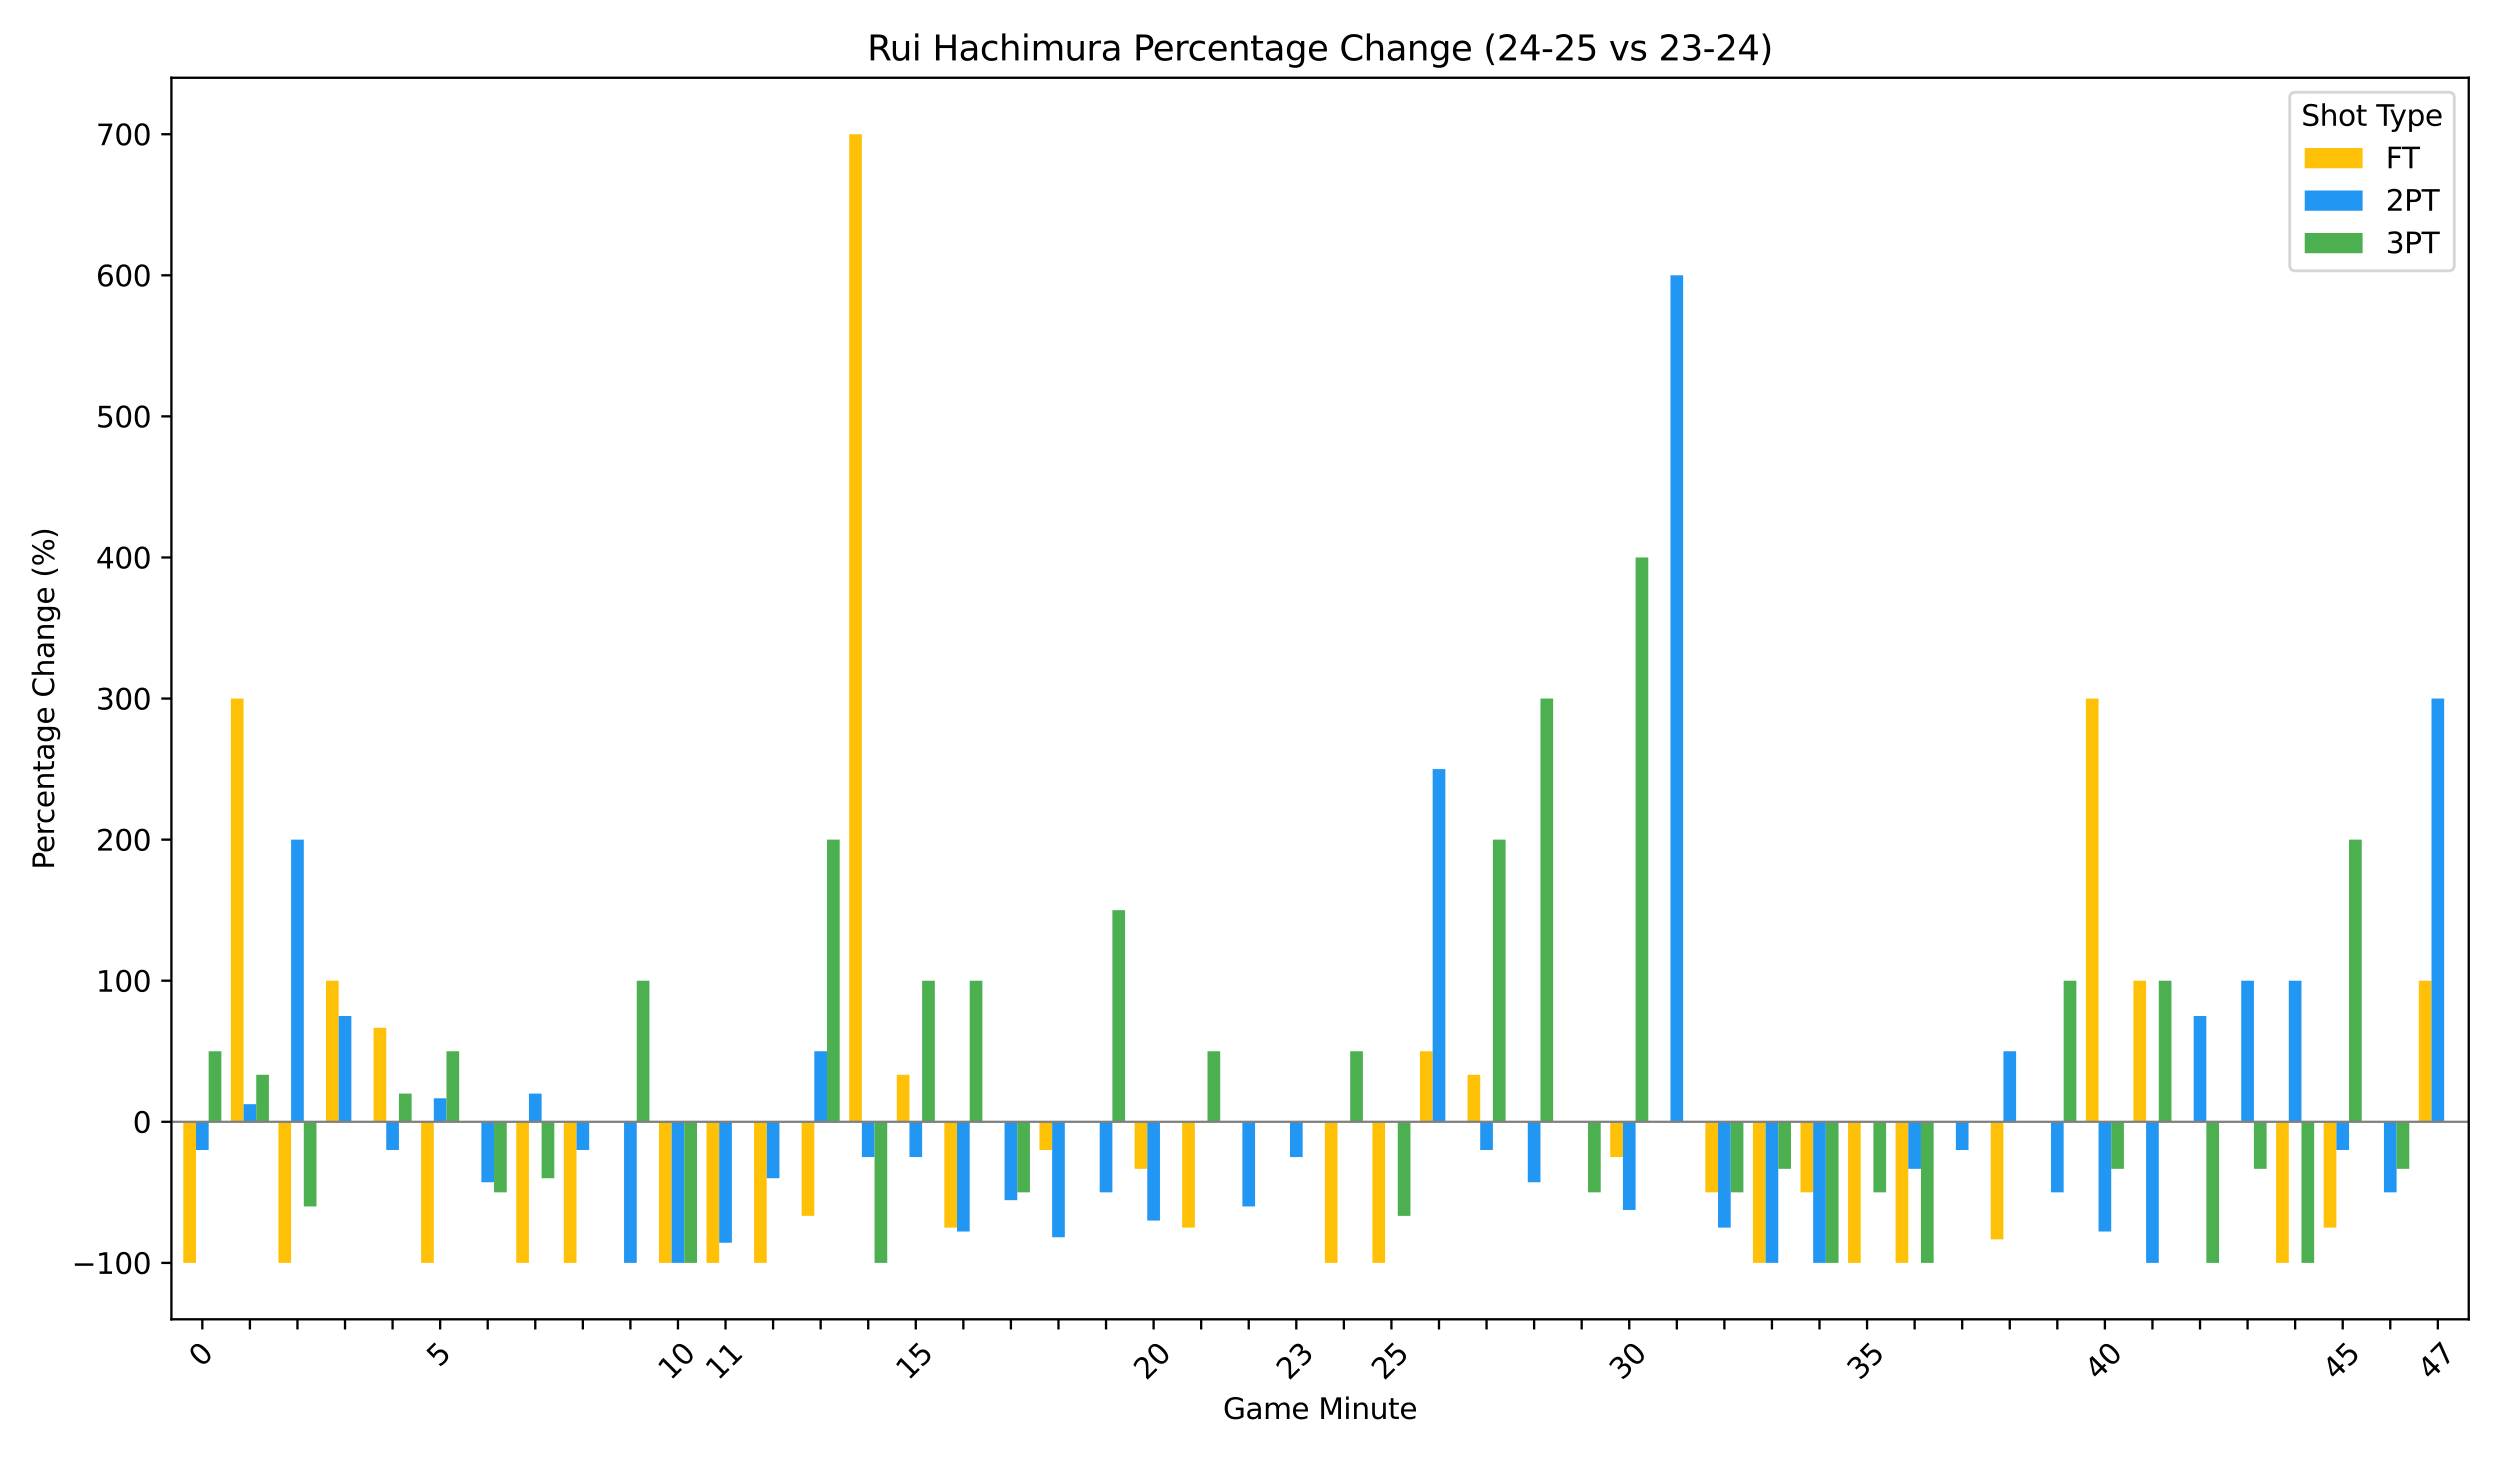 <?xml version="1.0" encoding="utf-8" standalone="no"?>
<!DOCTYPE svg PUBLIC "-//W3C//DTD SVG 1.1//EN"
  "http://www.w3.org/Graphics/SVG/1.1/DTD/svg11.dtd">
<svg xmlns:xlink="http://www.w3.org/1999/xlink" width="864pt" height="504pt" viewBox="0 0 864 504" xmlns="http://www.w3.org/2000/svg" version="1.1">
 <defs>
  <style type="text/css">*{stroke-linejoin: round; stroke-linecap: butt}</style>
 </defs>
 <g id="figure_1">
  <g id="patch_1">
   <path d="M 0 504 
L 864 504 
L 864 0 
L 0 0 
z
" style="fill: #ffffff"/>
  </g>
  <g id="axes_1">
   <g id="patch_2">
    <path d="M 59.24 455.956 
L 853.2 455.956 
L 853.2 26.88 
L 59.24 26.88 
z
" style="fill: #ffffff"/>
   </g>
   <g id="patch_3">
    <path d="M 63.35 387.694 
L 67.733 387.694 
L 67.733 436.452 
L 63.35 436.452 
z
" clip-path="url(#p2225eae7d5)" style="fill: #ffc107"/>
   </g>
   <g id="patch_4">
    <path d="M 79.788 387.694 
L 84.171 387.694 
L 84.171 241.418 
L 79.788 241.418 
z
" clip-path="url(#p2225eae7d5)" style="fill: #ffc107"/>
   </g>
   <g id="patch_5">
    <path d="M 96.226 387.694 
L 100.609 387.694 
L 100.609 436.452 
L 96.226 436.452 
z
" clip-path="url(#p2225eae7d5)" style="fill: #ffc107"/>
   </g>
   <g id="patch_6">
    <path d="M 112.664 387.694 
L 117.047 387.694 
L 117.047 338.935 
L 112.664 338.935 
z
" clip-path="url(#p2225eae7d5)" style="fill: #ffc107"/>
   </g>
   <g id="patch_7">
    <path d="M 129.102 387.694 
L 133.485 387.694 
L 133.485 355.188 
L 129.102 355.188 
z
" clip-path="url(#p2225eae7d5)" style="fill: #ffc107"/>
   </g>
   <g id="patch_8">
    <path d="M 145.54 387.694 
L 149.923 387.694 
L 149.923 436.452 
L 145.54 436.452 
z
" clip-path="url(#p2225eae7d5)" style="fill: #ffc107"/>
   </g>
   <g id="patch_9">
    <path d="M 161.978 387.694 
L 166.362 387.694 
L 166.362 387.694 
L 161.978 387.694 
z
" clip-path="url(#p2225eae7d5)" style="fill: #ffc107"/>
   </g>
   <g id="patch_10">
    <path d="M 178.416 387.694 
L 182.8 387.694 
L 182.8 436.452 
L 178.416 436.452 
z
" clip-path="url(#p2225eae7d5)" style="fill: #ffc107"/>
   </g>
   <g id="patch_11">
    <path d="M 194.854 387.694 
L 199.238 387.694 
L 199.238 436.452 
L 194.854 436.452 
z
" clip-path="url(#p2225eae7d5)" style="fill: #ffc107"/>
   </g>
   <g id="patch_12">
    <path d="M 211.292 387.694 
L 215.676 387.694 
L 215.676 387.694 
L 211.292 387.694 
z
" clip-path="url(#p2225eae7d5)" style="fill: #ffc107"/>
   </g>
   <g id="patch_13">
    <path d="M 227.73 387.694 
L 232.114 387.694 
L 232.114 436.452 
L 227.73 436.452 
z
" clip-path="url(#p2225eae7d5)" style="fill: #ffc107"/>
   </g>
   <g id="patch_14">
    <path d="M 244.169 387.694 
L 248.552 387.694 
L 248.552 436.452 
L 244.169 436.452 
z
" clip-path="url(#p2225eae7d5)" style="fill: #ffc107"/>
   </g>
   <g id="patch_15">
    <path d="M 260.607 387.694 
L 264.99 387.694 
L 264.99 436.452 
L 260.607 436.452 
z
" clip-path="url(#p2225eae7d5)" style="fill: #ffc107"/>
   </g>
   <g id="patch_16">
    <path d="M 277.045 387.694 
L 281.428 387.694 
L 281.428 420.199 
L 277.045 420.199 
z
" clip-path="url(#p2225eae7d5)" style="fill: #ffc107"/>
   </g>
   <g id="patch_17">
    <path d="M 293.483 387.694 
L 297.866 387.694 
L 297.866 46.383 
L 293.483 46.383 
z
" clip-path="url(#p2225eae7d5)" style="fill: #ffc107"/>
   </g>
   <g id="patch_18">
    <path d="M 309.921 387.694 
L 314.304 387.694 
L 314.304 371.441 
L 309.921 371.441 
z
" clip-path="url(#p2225eae7d5)" style="fill: #ffc107"/>
   </g>
   <g id="patch_19">
    <path d="M 326.359 387.694 
L 330.743 387.694 
L 330.743 424.262 
L 326.359 424.262 
z
" clip-path="url(#p2225eae7d5)" style="fill: #ffc107"/>
   </g>
   <g id="patch_20">
    <path d="M 342.797 387.694 
L 347.181 387.694 
L 347.181 387.694 
L 342.797 387.694 
z
" clip-path="url(#p2225eae7d5)" style="fill: #ffc107"/>
   </g>
   <g id="patch_21">
    <path d="M 359.235 387.694 
L 363.619 387.694 
L 363.619 397.445 
L 359.235 397.445 
z
" clip-path="url(#p2225eae7d5)" style="fill: #ffc107"/>
   </g>
   <g id="patch_22">
    <path d="M 375.673 387.694 
L 380.057 387.694 
L 380.057 387.694 
L 375.673 387.694 
z
" clip-path="url(#p2225eae7d5)" style="fill: #ffc107"/>
   </g>
   <g id="patch_23">
    <path d="M 392.111 387.694 
L 396.495 387.694 
L 396.495 403.946 
L 392.111 403.946 
z
" clip-path="url(#p2225eae7d5)" style="fill: #ffc107"/>
   </g>
   <g id="patch_24">
    <path d="M 408.55 387.694 
L 412.933 387.694 
L 412.933 424.262 
L 408.55 424.262 
z
" clip-path="url(#p2225eae7d5)" style="fill: #ffc107"/>
   </g>
   <g id="patch_25">
    <path d="M 424.988 387.694 
L 429.371 387.694 
L 429.371 387.694 
L 424.988 387.694 
z
" clip-path="url(#p2225eae7d5)" style="fill: #ffc107"/>
   </g>
   <g id="patch_26">
    <path d="M 441.426 387.694 
L 445.809 387.694 
L 445.809 387.694 
L 441.426 387.694 
z
" clip-path="url(#p2225eae7d5)" style="fill: #ffc107"/>
   </g>
   <g id="patch_27">
    <path d="M 457.864 387.694 
L 462.247 387.694 
L 462.247 436.452 
L 457.864 436.452 
z
" clip-path="url(#p2225eae7d5)" style="fill: #ffc107"/>
   </g>
   <g id="patch_28">
    <path d="M 474.302 387.694 
L 478.685 387.694 
L 478.685 436.452 
L 474.302 436.452 
z
" clip-path="url(#p2225eae7d5)" style="fill: #ffc107"/>
   </g>
   <g id="patch_29">
    <path d="M 490.74 387.694 
L 495.123 387.694 
L 495.123 363.314 
L 490.74 363.314 
z
" clip-path="url(#p2225eae7d5)" style="fill: #ffc107"/>
   </g>
   <g id="patch_30">
    <path d="M 507.178 387.694 
L 511.562 387.694 
L 511.562 371.441 
L 507.178 371.441 
z
" clip-path="url(#p2225eae7d5)" style="fill: #ffc107"/>
   </g>
   <g id="patch_31">
    <path d="M 523.616 387.694 
L 528 387.694 
L 528 387.694 
L 523.616 387.694 
z
" clip-path="url(#p2225eae7d5)" style="fill: #ffc107"/>
   </g>
   <g id="patch_32">
    <path d="M 540.054 387.694 
L 544.438 387.694 
L 544.438 387.694 
L 540.054 387.694 
z
" clip-path="url(#p2225eae7d5)" style="fill: #ffc107"/>
   </g>
   <g id="patch_33">
    <path d="M 556.492 387.694 
L 560.876 387.694 
L 560.876 399.883 
L 556.492 399.883 
z
" clip-path="url(#p2225eae7d5)" style="fill: #ffc107"/>
   </g>
   <g id="patch_34">
    <path d="M 572.93 387.694 
L 577.314 387.694 
L 577.314 387.694 
L 572.93 387.694 
z
" clip-path="url(#p2225eae7d5)" style="fill: #ffc107"/>
   </g>
   <g id="patch_35">
    <path d="M 589.369 387.694 
L 593.752 387.694 
L 593.752 412.073 
L 589.369 412.073 
z
" clip-path="url(#p2225eae7d5)" style="fill: #ffc107"/>
   </g>
   <g id="patch_36">
    <path d="M 605.807 387.694 
L 610.19 387.694 
L 610.19 436.452 
L 605.807 436.452 
z
" clip-path="url(#p2225eae7d5)" style="fill: #ffc107"/>
   </g>
   <g id="patch_37">
    <path d="M 622.245 387.694 
L 626.628 387.694 
L 626.628 412.073 
L 622.245 412.073 
z
" clip-path="url(#p2225eae7d5)" style="fill: #ffc107"/>
   </g>
   <g id="patch_38">
    <path d="M 638.683 387.694 
L 643.066 387.694 
L 643.066 436.452 
L 638.683 436.452 
z
" clip-path="url(#p2225eae7d5)" style="fill: #ffc107"/>
   </g>
   <g id="patch_39">
    <path d="M 655.121 387.694 
L 659.504 387.694 
L 659.504 436.452 
L 655.121 436.452 
z
" clip-path="url(#p2225eae7d5)" style="fill: #ffc107"/>
   </g>
   <g id="patch_40">
    <path d="M 671.559 387.694 
L 675.943 387.694 
L 675.943 387.694 
L 671.559 387.694 
z
" clip-path="url(#p2225eae7d5)" style="fill: #ffc107"/>
   </g>
   <g id="patch_41">
    <path d="M 687.997 387.694 
L 692.381 387.694 
L 692.381 428.326 
L 687.997 428.326 
z
" clip-path="url(#p2225eae7d5)" style="fill: #ffc107"/>
   </g>
   <g id="patch_42">
    <path d="M 704.435 387.694 
L 708.819 387.694 
L 708.819 387.694 
L 704.435 387.694 
z
" clip-path="url(#p2225eae7d5)" style="fill: #ffc107"/>
   </g>
   <g id="patch_43">
    <path d="M 720.873 387.694 
L 725.257 387.694 
L 725.257 241.418 
L 720.873 241.418 
z
" clip-path="url(#p2225eae7d5)" style="fill: #ffc107"/>
   </g>
   <g id="patch_44">
    <path d="M 737.311 387.694 
L 741.695 387.694 
L 741.695 338.935 
L 737.311 338.935 
z
" clip-path="url(#p2225eae7d5)" style="fill: #ffc107"/>
   </g>
   <g id="patch_45">
    <path d="M 753.75 387.694 
L 758.133 387.694 
L 758.133 387.694 
L 753.75 387.694 
z
" clip-path="url(#p2225eae7d5)" style="fill: #ffc107"/>
   </g>
   <g id="patch_46">
    <path d="M 770.188 387.694 
L 774.571 387.694 
L 774.571 387.694 
L 770.188 387.694 
z
" clip-path="url(#p2225eae7d5)" style="fill: #ffc107"/>
   </g>
   <g id="patch_47">
    <path d="M 786.626 387.694 
L 791.009 387.694 
L 791.009 436.452 
L 786.626 436.452 
z
" clip-path="url(#p2225eae7d5)" style="fill: #ffc107"/>
   </g>
   <g id="patch_48">
    <path d="M 803.064 387.694 
L 807.447 387.694 
L 807.447 424.262 
L 803.064 424.262 
z
" clip-path="url(#p2225eae7d5)" style="fill: #ffc107"/>
   </g>
   <g id="patch_49">
    <path d="M 819.502 387.694 
L 823.885 387.694 
L 823.885 387.694 
L 819.502 387.694 
z
" clip-path="url(#p2225eae7d5)" style="fill: #ffc107"/>
   </g>
   <g id="patch_50">
    <path d="M 835.94 387.694 
L 840.323 387.694 
L 840.323 338.935 
L 835.94 338.935 
z
" clip-path="url(#p2225eae7d5)" style="fill: #ffc107"/>
   </g>
   <g id="patch_51">
    <path d="M 67.733 387.694 
L 72.117 387.694 
L 72.117 397.445 
L 67.733 397.445 
z
" clip-path="url(#p2225eae7d5)" style="fill: #2196f3"/>
   </g>
   <g id="patch_52">
    <path d="M 84.171 387.694 
L 88.555 387.694 
L 88.555 381.599 
L 84.171 381.599 
z
" clip-path="url(#p2225eae7d5)" style="fill: #2196f3"/>
   </g>
   <g id="patch_53">
    <path d="M 100.609 387.694 
L 104.993 387.694 
L 104.993 290.176 
L 100.609 290.176 
z
" clip-path="url(#p2225eae7d5)" style="fill: #2196f3"/>
   </g>
   <g id="patch_54">
    <path d="M 117.047 387.694 
L 121.431 387.694 
L 121.431 351.125 
L 117.047 351.125 
z
" clip-path="url(#p2225eae7d5)" style="fill: #2196f3"/>
   </g>
   <g id="patch_55">
    <path d="M 133.485 387.694 
L 137.869 387.694 
L 137.869 397.445 
L 133.485 397.445 
z
" clip-path="url(#p2225eae7d5)" style="fill: #2196f3"/>
   </g>
   <g id="patch_56">
    <path d="M 149.923 387.694 
L 154.307 387.694 
L 154.307 379.567 
L 149.923 379.567 
z
" clip-path="url(#p2225eae7d5)" style="fill: #2196f3"/>
   </g>
   <g id="patch_57">
    <path d="M 166.362 387.694 
L 170.745 387.694 
L 170.745 408.59 
L 166.362 408.59 
z
" clip-path="url(#p2225eae7d5)" style="fill: #2196f3"/>
   </g>
   <g id="patch_58">
    <path d="M 182.8 387.694 
L 187.183 387.694 
L 187.183 377.942 
L 182.8 377.942 
z
" clip-path="url(#p2225eae7d5)" style="fill: #2196f3"/>
   </g>
   <g id="patch_59">
    <path d="M 199.238 387.694 
L 203.621 387.694 
L 203.621 397.445 
L 199.238 397.445 
z
" clip-path="url(#p2225eae7d5)" style="fill: #2196f3"/>
   </g>
   <g id="patch_60">
    <path d="M 215.676 387.694 
L 220.059 387.694 
L 220.059 436.452 
L 215.676 436.452 
z
" clip-path="url(#p2225eae7d5)" style="fill: #2196f3"/>
   </g>
   <g id="patch_61">
    <path d="M 232.114 387.694 
L 236.497 387.694 
L 236.497 436.452 
L 232.114 436.452 
z
" clip-path="url(#p2225eae7d5)" style="fill: #2196f3"/>
   </g>
   <g id="patch_62">
    <path d="M 248.552 387.694 
L 252.936 387.694 
L 252.936 429.487 
L 248.552 429.487 
z
" clip-path="url(#p2225eae7d5)" style="fill: #2196f3"/>
   </g>
   <g id="patch_63">
    <path d="M 264.99 387.694 
L 269.374 387.694 
L 269.374 407.197 
L 264.99 407.197 
z
" clip-path="url(#p2225eae7d5)" style="fill: #2196f3"/>
   </g>
   <g id="patch_64">
    <path d="M 281.428 387.694 
L 285.812 387.694 
L 285.812 363.314 
L 281.428 363.314 
z
" clip-path="url(#p2225eae7d5)" style="fill: #2196f3"/>
   </g>
   <g id="patch_65">
    <path d="M 297.866 387.694 
L 302.25 387.694 
L 302.25 399.883 
L 297.866 399.883 
z
" clip-path="url(#p2225eae7d5)" style="fill: #2196f3"/>
   </g>
   <g id="patch_66">
    <path d="M 314.304 387.694 
L 318.688 387.694 
L 318.688 399.883 
L 314.304 399.883 
z
" clip-path="url(#p2225eae7d5)" style="fill: #2196f3"/>
   </g>
   <g id="patch_67">
    <path d="M 330.743 387.694 
L 335.126 387.694 
L 335.126 425.617 
L 330.743 425.617 
z
" clip-path="url(#p2225eae7d5)" style="fill: #2196f3"/>
   </g>
   <g id="patch_68">
    <path d="M 347.181 387.694 
L 351.564 387.694 
L 351.564 414.782 
L 347.181 414.782 
z
" clip-path="url(#p2225eae7d5)" style="fill: #2196f3"/>
   </g>
   <g id="patch_69">
    <path d="M 363.619 387.694 
L 368.002 387.694 
L 368.002 427.587 
L 363.619 427.587 
z
" clip-path="url(#p2225eae7d5)" style="fill: #2196f3"/>
   </g>
   <g id="patch_70">
    <path d="M 380.057 387.694 
L 384.44 387.694 
L 384.44 412.073 
L 380.057 412.073 
z
" clip-path="url(#p2225eae7d5)" style="fill: #2196f3"/>
   </g>
   <g id="patch_71">
    <path d="M 396.495 387.694 
L 400.878 387.694 
L 400.878 421.825 
L 396.495 421.825 
z
" clip-path="url(#p2225eae7d5)" style="fill: #2196f3"/>
   </g>
   <g id="patch_72">
    <path d="M 412.933 387.694 
L 417.317 387.694 
L 417.317 387.694 
L 412.933 387.694 
z
" clip-path="url(#p2225eae7d5)" style="fill: #2196f3"/>
   </g>
   <g id="patch_73">
    <path d="M 429.371 387.694 
L 433.755 387.694 
L 433.755 416.949 
L 429.371 416.949 
z
" clip-path="url(#p2225eae7d5)" style="fill: #2196f3"/>
   </g>
   <g id="patch_74">
    <path d="M 445.809 387.694 
L 450.193 387.694 
L 450.193 399.883 
L 445.809 399.883 
z
" clip-path="url(#p2225eae7d5)" style="fill: #2196f3"/>
   </g>
   <g id="patch_75">
    <path d="M 462.247 387.694 
L 466.631 387.694 
L 466.631 387.694 
L 462.247 387.694 
z
" clip-path="url(#p2225eae7d5)" style="fill: #2196f3"/>
   </g>
   <g id="patch_76">
    <path d="M 478.685 387.694 
L 483.069 387.694 
L 483.069 387.694 
L 478.685 387.694 
z
" clip-path="url(#p2225eae7d5)" style="fill: #2196f3"/>
   </g>
   <g id="patch_77">
    <path d="M 495.123 387.694 
L 499.507 387.694 
L 499.507 265.797 
L 495.123 265.797 
z
" clip-path="url(#p2225eae7d5)" style="fill: #2196f3"/>
   </g>
   <g id="patch_78">
    <path d="M 511.562 387.694 
L 515.945 387.694 
L 515.945 397.445 
L 511.562 397.445 
z
" clip-path="url(#p2225eae7d5)" style="fill: #2196f3"/>
   </g>
   <g id="patch_79">
    <path d="M 528 387.694 
L 532.383 387.694 
L 532.383 408.59 
L 528 408.59 
z
" clip-path="url(#p2225eae7d5)" style="fill: #2196f3"/>
   </g>
   <g id="patch_80">
    <path d="M 544.438 387.694 
L 548.821 387.694 
L 548.821 387.694 
L 544.438 387.694 
z
" clip-path="url(#p2225eae7d5)" style="fill: #2196f3"/>
   </g>
   <g id="patch_81">
    <path d="M 560.876 387.694 
L 565.259 387.694 
L 565.259 418.168 
L 560.876 418.168 
z
" clip-path="url(#p2225eae7d5)" style="fill: #2196f3"/>
   </g>
   <g id="patch_82">
    <path d="M 577.314 387.694 
L 581.697 387.694 
L 581.697 95.142 
L 577.314 95.142 
z
" clip-path="url(#p2225eae7d5)" style="fill: #2196f3"/>
   </g>
   <g id="patch_83">
    <path d="M 593.752 387.694 
L 598.136 387.694 
L 598.136 424.262 
L 593.752 424.262 
z
" clip-path="url(#p2225eae7d5)" style="fill: #2196f3"/>
   </g>
   <g id="patch_84">
    <path d="M 610.19 387.694 
L 614.574 387.694 
L 614.574 436.452 
L 610.19 436.452 
z
" clip-path="url(#p2225eae7d5)" style="fill: #2196f3"/>
   </g>
   <g id="patch_85">
    <path d="M 626.628 387.694 
L 631.012 387.694 
L 631.012 436.452 
L 626.628 436.452 
z
" clip-path="url(#p2225eae7d5)" style="fill: #2196f3"/>
   </g>
   <g id="patch_86">
    <path d="M 643.066 387.694 
L 647.45 387.694 
L 647.45 387.694 
L 643.066 387.694 
z
" clip-path="url(#p2225eae7d5)" style="fill: #2196f3"/>
   </g>
   <g id="patch_87">
    <path d="M 659.504 387.694 
L 663.888 387.694 
L 663.888 403.946 
L 659.504 403.946 
z
" clip-path="url(#p2225eae7d5)" style="fill: #2196f3"/>
   </g>
   <g id="patch_88">
    <path d="M 675.943 387.694 
L 680.326 387.694 
L 680.326 397.445 
L 675.943 397.445 
z
" clip-path="url(#p2225eae7d5)" style="fill: #2196f3"/>
   </g>
   <g id="patch_89">
    <path d="M 692.381 387.694 
L 696.764 387.694 
L 696.764 363.314 
L 692.381 363.314 
z
" clip-path="url(#p2225eae7d5)" style="fill: #2196f3"/>
   </g>
   <g id="patch_90">
    <path d="M 708.819 387.694 
L 713.202 387.694 
L 713.202 412.073 
L 708.819 412.073 
z
" clip-path="url(#p2225eae7d5)" style="fill: #2196f3"/>
   </g>
   <g id="patch_91">
    <path d="M 725.257 387.694 
L 729.64 387.694 
L 729.64 425.617 
L 725.257 425.617 
z
" clip-path="url(#p2225eae7d5)" style="fill: #2196f3"/>
   </g>
   <g id="patch_92">
    <path d="M 741.695 387.694 
L 746.078 387.694 
L 746.078 436.452 
L 741.695 436.452 
z
" clip-path="url(#p2225eae7d5)" style="fill: #2196f3"/>
   </g>
   <g id="patch_93">
    <path d="M 758.133 387.694 
L 762.517 387.694 
L 762.517 351.125 
L 758.133 351.125 
z
" clip-path="url(#p2225eae7d5)" style="fill: #2196f3"/>
   </g>
   <g id="patch_94">
    <path d="M 774.571 387.694 
L 778.955 387.694 
L 778.955 338.935 
L 774.571 338.935 
z
" clip-path="url(#p2225eae7d5)" style="fill: #2196f3"/>
   </g>
   <g id="patch_95">
    <path d="M 791.009 387.694 
L 795.393 387.694 
L 795.393 338.935 
L 791.009 338.935 
z
" clip-path="url(#p2225eae7d5)" style="fill: #2196f3"/>
   </g>
   <g id="patch_96">
    <path d="M 807.447 387.694 
L 811.831 387.694 
L 811.831 397.445 
L 807.447 397.445 
z
" clip-path="url(#p2225eae7d5)" style="fill: #2196f3"/>
   </g>
   <g id="patch_97">
    <path d="M 823.885 387.694 
L 828.269 387.694 
L 828.269 412.073 
L 823.885 412.073 
z
" clip-path="url(#p2225eae7d5)" style="fill: #2196f3"/>
   </g>
   <g id="patch_98">
    <path d="M 840.323 387.694 
L 844.707 387.694 
L 844.707 241.418 
L 840.323 241.418 
z
" clip-path="url(#p2225eae7d5)" style="fill: #2196f3"/>
   </g>
   <g id="patch_99">
    <path d="M 72.117 387.694 
L 76.5 387.694 
L 76.5 363.314 
L 72.117 363.314 
z
" clip-path="url(#p2225eae7d5)" style="fill: #4caf50"/>
   </g>
   <g id="patch_100">
    <path d="M 88.555 387.694 
L 92.938 387.694 
L 92.938 371.441 
L 88.555 371.441 
z
" clip-path="url(#p2225eae7d5)" style="fill: #4caf50"/>
   </g>
   <g id="patch_101">
    <path d="M 104.993 387.694 
L 109.376 387.694 
L 109.376 416.949 
L 104.993 416.949 
z
" clip-path="url(#p2225eae7d5)" style="fill: #4caf50"/>
   </g>
   <g id="patch_102">
    <path d="M 121.431 387.694 
L 125.814 387.694 
L 125.814 387.694 
L 121.431 387.694 
z
" clip-path="url(#p2225eae7d5)" style="fill: #4caf50"/>
   </g>
   <g id="patch_103">
    <path d="M 137.869 387.694 
L 142.252 387.694 
L 142.252 377.942 
L 137.869 377.942 
z
" clip-path="url(#p2225eae7d5)" style="fill: #4caf50"/>
   </g>
   <g id="patch_104">
    <path d="M 154.307 387.694 
L 158.69 387.694 
L 158.69 363.314 
L 154.307 363.314 
z
" clip-path="url(#p2225eae7d5)" style="fill: #4caf50"/>
   </g>
   <g id="patch_105">
    <path d="M 170.745 387.694 
L 175.129 387.694 
L 175.129 412.073 
L 170.745 412.073 
z
" clip-path="url(#p2225eae7d5)" style="fill: #4caf50"/>
   </g>
   <g id="patch_106">
    <path d="M 187.183 387.694 
L 191.567 387.694 
L 191.567 407.197 
L 187.183 407.197 
z
" clip-path="url(#p2225eae7d5)" style="fill: #4caf50"/>
   </g>
   <g id="patch_107">
    <path d="M 203.621 387.694 
L 208.005 387.694 
L 208.005 387.694 
L 203.621 387.694 
z
" clip-path="url(#p2225eae7d5)" style="fill: #4caf50"/>
   </g>
   <g id="patch_108">
    <path d="M 220.059 387.694 
L 224.443 387.694 
L 224.443 338.935 
L 220.059 338.935 
z
" clip-path="url(#p2225eae7d5)" style="fill: #4caf50"/>
   </g>
   <g id="patch_109">
    <path d="M 236.497 387.694 
L 240.881 387.694 
L 240.881 436.452 
L 236.497 436.452 
z
" clip-path="url(#p2225eae7d5)" style="fill: #4caf50"/>
   </g>
   <g id="patch_110">
    <path d="M 252.936 387.694 
L 257.319 387.694 
L 257.319 387.694 
L 252.936 387.694 
z
" clip-path="url(#p2225eae7d5)" style="fill: #4caf50"/>
   </g>
   <g id="patch_111">
    <path d="M 269.374 387.694 
L 273.757 387.694 
L 273.757 387.694 
L 269.374 387.694 
z
" clip-path="url(#p2225eae7d5)" style="fill: #4caf50"/>
   </g>
   <g id="patch_112">
    <path d="M 285.812 387.694 
L 290.195 387.694 
L 290.195 290.176 
L 285.812 290.176 
z
" clip-path="url(#p2225eae7d5)" style="fill: #4caf50"/>
   </g>
   <g id="patch_113">
    <path d="M 302.25 387.694 
L 306.633 387.694 
L 306.633 436.452 
L 302.25 436.452 
z
" clip-path="url(#p2225eae7d5)" style="fill: #4caf50"/>
   </g>
   <g id="patch_114">
    <path d="M 318.688 387.694 
L 323.071 387.694 
L 323.071 338.935 
L 318.688 338.935 
z
" clip-path="url(#p2225eae7d5)" style="fill: #4caf50"/>
   </g>
   <g id="patch_115">
    <path d="M 335.126 387.694 
L 339.51 387.694 
L 339.51 338.935 
L 335.126 338.935 
z
" clip-path="url(#p2225eae7d5)" style="fill: #4caf50"/>
   </g>
   <g id="patch_116">
    <path d="M 351.564 387.694 
L 355.948 387.694 
L 355.948 412.073 
L 351.564 412.073 
z
" clip-path="url(#p2225eae7d5)" style="fill: #4caf50"/>
   </g>
   <g id="patch_117">
    <path d="M 368.002 387.694 
L 372.386 387.694 
L 372.386 387.694 
L 368.002 387.694 
z
" clip-path="url(#p2225eae7d5)" style="fill: #4caf50"/>
   </g>
   <g id="patch_118">
    <path d="M 384.44 387.694 
L 388.824 387.694 
L 388.824 314.556 
L 384.44 314.556 
z
" clip-path="url(#p2225eae7d5)" style="fill: #4caf50"/>
   </g>
   <g id="patch_119">
    <path d="M 400.878 387.694 
L 405.262 387.694 
L 405.262 387.694 
L 400.878 387.694 
z
" clip-path="url(#p2225eae7d5)" style="fill: #4caf50"/>
   </g>
   <g id="patch_120">
    <path d="M 417.317 387.694 
L 421.7 387.694 
L 421.7 363.314 
L 417.317 363.314 
z
" clip-path="url(#p2225eae7d5)" style="fill: #4caf50"/>
   </g>
   <g id="patch_121">
    <path d="M 433.755 387.694 
L 438.138 387.694 
L 438.138 387.694 
L 433.755 387.694 
z
" clip-path="url(#p2225eae7d5)" style="fill: #4caf50"/>
   </g>
   <g id="patch_122">
    <path d="M 450.193 387.694 
L 454.576 387.694 
L 454.576 387.694 
L 450.193 387.694 
z
" clip-path="url(#p2225eae7d5)" style="fill: #4caf50"/>
   </g>
   <g id="patch_123">
    <path d="M 466.631 387.694 
L 471.014 387.694 
L 471.014 363.314 
L 466.631 363.314 
z
" clip-path="url(#p2225eae7d5)" style="fill: #4caf50"/>
   </g>
   <g id="patch_124">
    <path d="M 483.069 387.694 
L 487.452 387.694 
L 487.452 420.199 
L 483.069 420.199 
z
" clip-path="url(#p2225eae7d5)" style="fill: #4caf50"/>
   </g>
   <g id="patch_125">
    <path d="M 499.507 387.694 
L 503.89 387.694 
L 503.89 387.694 
L 499.507 387.694 
z
" clip-path="url(#p2225eae7d5)" style="fill: #4caf50"/>
   </g>
   <g id="patch_126">
    <path d="M 515.945 387.694 
L 520.329 387.694 
L 520.329 290.176 
L 515.945 290.176 
z
" clip-path="url(#p2225eae7d5)" style="fill: #4caf50"/>
   </g>
   <g id="patch_127">
    <path d="M 532.383 387.694 
L 536.767 387.694 
L 536.767 241.418 
L 532.383 241.418 
z
" clip-path="url(#p2225eae7d5)" style="fill: #4caf50"/>
   </g>
   <g id="patch_128">
    <path d="M 548.821 387.694 
L 553.205 387.694 
L 553.205 412.073 
L 548.821 412.073 
z
" clip-path="url(#p2225eae7d5)" style="fill: #4caf50"/>
   </g>
   <g id="patch_129">
    <path d="M 565.259 387.694 
L 569.643 387.694 
L 569.643 192.659 
L 565.259 192.659 
z
" clip-path="url(#p2225eae7d5)" style="fill: #4caf50"/>
   </g>
   <g id="patch_130">
    <path d="M 581.697 387.694 
L 586.081 387.694 
L 586.081 387.694 
L 581.697 387.694 
z
" clip-path="url(#p2225eae7d5)" style="fill: #4caf50"/>
   </g>
   <g id="patch_131">
    <path d="M 598.136 387.694 
L 602.519 387.694 
L 602.519 412.073 
L 598.136 412.073 
z
" clip-path="url(#p2225eae7d5)" style="fill: #4caf50"/>
   </g>
   <g id="patch_132">
    <path d="M 614.574 387.694 
L 618.957 387.694 
L 618.957 403.946 
L 614.574 403.946 
z
" clip-path="url(#p2225eae7d5)" style="fill: #4caf50"/>
   </g>
   <g id="patch_133">
    <path d="M 631.012 387.694 
L 635.395 387.694 
L 635.395 436.452 
L 631.012 436.452 
z
" clip-path="url(#p2225eae7d5)" style="fill: #4caf50"/>
   </g>
   <g id="patch_134">
    <path d="M 647.45 387.694 
L 651.833 387.694 
L 651.833 412.073 
L 647.45 412.073 
z
" clip-path="url(#p2225eae7d5)" style="fill: #4caf50"/>
   </g>
   <g id="patch_135">
    <path d="M 663.888 387.694 
L 668.271 387.694 
L 668.271 436.452 
L 663.888 436.452 
z
" clip-path="url(#p2225eae7d5)" style="fill: #4caf50"/>
   </g>
   <g id="patch_136">
    <path d="M 680.326 387.694 
L 684.71 387.694 
L 684.71 387.694 
L 680.326 387.694 
z
" clip-path="url(#p2225eae7d5)" style="fill: #4caf50"/>
   </g>
   <g id="patch_137">
    <path d="M 696.764 387.694 
L 701.148 387.694 
L 701.148 387.694 
L 696.764 387.694 
z
" clip-path="url(#p2225eae7d5)" style="fill: #4caf50"/>
   </g>
   <g id="patch_138">
    <path d="M 713.202 387.694 
L 717.586 387.694 
L 717.586 338.935 
L 713.202 338.935 
z
" clip-path="url(#p2225eae7d5)" style="fill: #4caf50"/>
   </g>
   <g id="patch_139">
    <path d="M 729.64 387.694 
L 734.024 387.694 
L 734.024 403.946 
L 729.64 403.946 
z
" clip-path="url(#p2225eae7d5)" style="fill: #4caf50"/>
   </g>
   <g id="patch_140">
    <path d="M 746.078 387.694 
L 750.462 387.694 
L 750.462 338.935 
L 746.078 338.935 
z
" clip-path="url(#p2225eae7d5)" style="fill: #4caf50"/>
   </g>
   <g id="patch_141">
    <path d="M 762.517 387.694 
L 766.9 387.694 
L 766.9 436.452 
L 762.517 436.452 
z
" clip-path="url(#p2225eae7d5)" style="fill: #4caf50"/>
   </g>
   <g id="patch_142">
    <path d="M 778.955 387.694 
L 783.338 387.694 
L 783.338 403.946 
L 778.955 403.946 
z
" clip-path="url(#p2225eae7d5)" style="fill: #4caf50"/>
   </g>
   <g id="patch_143">
    <path d="M 795.393 387.694 
L 799.776 387.694 
L 799.776 436.452 
L 795.393 436.452 
z
" clip-path="url(#p2225eae7d5)" style="fill: #4caf50"/>
   </g>
   <g id="patch_144">
    <path d="M 811.831 387.694 
L 816.214 387.694 
L 816.214 290.176 
L 811.831 290.176 
z
" clip-path="url(#p2225eae7d5)" style="fill: #4caf50"/>
   </g>
   <g id="patch_145">
    <path d="M 828.269 387.694 
L 832.652 387.694 
L 832.652 403.946 
L 828.269 403.946 
z
" clip-path="url(#p2225eae7d5)" style="fill: #4caf50"/>
   </g>
   <g id="patch_146">
    <path d="M 844.707 387.694 
L 849.09 387.694 
L 849.09 387.694 
L 844.707 387.694 
z
" clip-path="url(#p2225eae7d5)" style="fill: #4caf50"/>
   </g>
   <g id="matplotlib.axis_1">
    <g id="xtick_1">
     <g id="line2d_1">
      <defs>
       <path id="medd32aff3a" d="M 0 0 
L 0 3.5 
" style="stroke: #000000; stroke-width: 0.8"/>
      </defs>
      <g>
       <use xlink:href="#medd32aff3a" x="69.925" y="455.956" style="stroke: #000000; stroke-width: 0.8"/>
      </g>
     </g>
     <g id="text_1">
      <!-- 0 -->
      <g transform="translate(69.626 472.827) rotate(-45) scale(0.1 -0.1)">
       <defs>
        <path id="DejaVuSans-30" d="M 2034 4250 
Q 1547 4250 1301 3770 
Q 1056 3291 1056 2328 
Q 1056 1369 1301 889 
Q 1547 409 2034 409 
Q 2525 409 2770 889 
Q 3016 1369 3016 2328 
Q 3016 3291 2770 3770 
Q 2525 4250 2034 4250 
z
M 2034 4750 
Q 2819 4750 3233 4129 
Q 3647 3509 3647 2328 
Q 3647 1150 3233 529 
Q 2819 -91 2034 -91 
Q 1250 -91 836 529 
Q 422 1150 422 2328 
Q 422 3509 836 4129 
Q 1250 4750 2034 4750 
z
" transform="scale(0.016)"/>
       </defs>
       <use xlink:href="#DejaVuSans-30"/>
      </g>
     </g>
    </g>
    <g id="xtick_2">
     <g id="line2d_2">
      <g>
       <use xlink:href="#medd32aff3a" x="86.363" y="455.956" style="stroke: #000000; stroke-width: 0.8"/>
      </g>
     </g>
    </g>
    <g id="xtick_3">
     <g id="line2d_3">
      <g>
       <use xlink:href="#medd32aff3a" x="102.801" y="455.956" style="stroke: #000000; stroke-width: 0.8"/>
      </g>
     </g>
    </g>
    <g id="xtick_4">
     <g id="line2d_4">
      <g>
       <use xlink:href="#medd32aff3a" x="119.239" y="455.956" style="stroke: #000000; stroke-width: 0.8"/>
      </g>
     </g>
    </g>
    <g id="xtick_5">
     <g id="line2d_5">
      <g>
       <use xlink:href="#medd32aff3a" x="135.677" y="455.956" style="stroke: #000000; stroke-width: 0.8"/>
      </g>
     </g>
    </g>
    <g id="xtick_6">
     <g id="line2d_6">
      <g>
       <use xlink:href="#medd32aff3a" x="152.115" y="455.956" style="stroke: #000000; stroke-width: 0.8"/>
      </g>
     </g>
     <g id="text_2">
      <!-- 5 -->
      <g transform="translate(151.817 472.827) rotate(-45) scale(0.1 -0.1)">
       <defs>
        <path id="DejaVuSans-35" d="M 691 4666 
L 3169 4666 
L 3169 4134 
L 1269 4134 
L 1269 2991 
Q 1406 3038 1543 3061 
Q 1681 3084 1819 3084 
Q 2600 3084 3056 2656 
Q 3513 2228 3513 1497 
Q 3513 744 3044 326 
Q 2575 -91 1722 -91 
Q 1428 -91 1123 -41 
Q 819 9 494 109 
L 494 744 
Q 775 591 1075 516 
Q 1375 441 1709 441 
Q 2250 441 2565 725 
Q 2881 1009 2881 1497 
Q 2881 1984 2565 2268 
Q 2250 2553 1709 2553 
Q 1456 2553 1204 2497 
Q 953 2441 691 2322 
L 691 4666 
z
" transform="scale(0.016)"/>
       </defs>
       <use xlink:href="#DejaVuSans-35"/>
      </g>
     </g>
    </g>
    <g id="xtick_7">
     <g id="line2d_7">
      <g>
       <use xlink:href="#medd32aff3a" x="168.553" y="455.956" style="stroke: #000000; stroke-width: 0.8"/>
      </g>
     </g>
    </g>
    <g id="xtick_8">
     <g id="line2d_8">
      <g>
       <use xlink:href="#medd32aff3a" x="184.991" y="455.956" style="stroke: #000000; stroke-width: 0.8"/>
      </g>
     </g>
    </g>
    <g id="xtick_9">
     <g id="line2d_9">
      <g>
       <use xlink:href="#medd32aff3a" x="201.43" y="455.956" style="stroke: #000000; stroke-width: 0.8"/>
      </g>
     </g>
    </g>
    <g id="xtick_10">
     <g id="line2d_10">
      <g>
       <use xlink:href="#medd32aff3a" x="217.868" y="455.956" style="stroke: #000000; stroke-width: 0.8"/>
      </g>
     </g>
    </g>
    <g id="xtick_11">
     <g id="line2d_11">
      <g>
       <use xlink:href="#medd32aff3a" x="234.306" y="455.956" style="stroke: #000000; stroke-width: 0.8"/>
      </g>
     </g>
     <g id="text_3">
      <!-- 10 -->
      <g transform="translate(231.758 477.326) rotate(-45) scale(0.1 -0.1)">
       <defs>
        <path id="DejaVuSans-31" d="M 794 531 
L 1825 531 
L 1825 4091 
L 703 3866 
L 703 4441 
L 1819 4666 
L 2450 4666 
L 2450 531 
L 3481 531 
L 3481 0 
L 794 0 
L 794 531 
z
" transform="scale(0.016)"/>
       </defs>
       <use xlink:href="#DejaVuSans-31"/>
       <use xlink:href="#DejaVuSans-30" transform="translate(63.623 0)"/>
      </g>
     </g>
    </g>
    <g id="xtick_12">
     <g id="line2d_12">
      <g>
       <use xlink:href="#medd32aff3a" x="250.744" y="455.956" style="stroke: #000000; stroke-width: 0.8"/>
      </g>
     </g>
     <g id="text_4">
      <!-- 11 -->
      <g transform="translate(248.196 477.326) rotate(-45) scale(0.1 -0.1)">
       <use xlink:href="#DejaVuSans-31"/>
       <use xlink:href="#DejaVuSans-31" transform="translate(63.623 0)"/>
      </g>
     </g>
    </g>
    <g id="xtick_13">
     <g id="line2d_13">
      <g>
       <use xlink:href="#medd32aff3a" x="267.182" y="455.956" style="stroke: #000000; stroke-width: 0.8"/>
      </g>
     </g>
    </g>
    <g id="xtick_14">
     <g id="line2d_14">
      <g>
       <use xlink:href="#medd32aff3a" x="283.62" y="455.956" style="stroke: #000000; stroke-width: 0.8"/>
      </g>
     </g>
    </g>
    <g id="xtick_15">
     <g id="line2d_15">
      <g>
       <use xlink:href="#medd32aff3a" x="300.058" y="455.956" style="stroke: #000000; stroke-width: 0.8"/>
      </g>
     </g>
    </g>
    <g id="xtick_16">
     <g id="line2d_16">
      <g>
       <use xlink:href="#medd32aff3a" x="316.496" y="455.956" style="stroke: #000000; stroke-width: 0.8"/>
      </g>
     </g>
     <g id="text_5">
      <!-- 15 -->
      <g transform="translate(313.948 477.326) rotate(-45) scale(0.1 -0.1)">
       <use xlink:href="#DejaVuSans-31"/>
       <use xlink:href="#DejaVuSans-35" transform="translate(63.623 0)"/>
      </g>
     </g>
    </g>
    <g id="xtick_17">
     <g id="line2d_17">
      <g>
       <use xlink:href="#medd32aff3a" x="332.934" y="455.956" style="stroke: #000000; stroke-width: 0.8"/>
      </g>
     </g>
    </g>
    <g id="xtick_18">
     <g id="line2d_18">
      <g>
       <use xlink:href="#medd32aff3a" x="349.372" y="455.956" style="stroke: #000000; stroke-width: 0.8"/>
      </g>
     </g>
    </g>
    <g id="xtick_19">
     <g id="line2d_19">
      <g>
       <use xlink:href="#medd32aff3a" x="365.81" y="455.956" style="stroke: #000000; stroke-width: 0.8"/>
      </g>
     </g>
    </g>
    <g id="xtick_20">
     <g id="line2d_20">
      <g>
       <use xlink:href="#medd32aff3a" x="382.249" y="455.956" style="stroke: #000000; stroke-width: 0.8"/>
      </g>
     </g>
    </g>
    <g id="xtick_21">
     <g id="line2d_21">
      <g>
       <use xlink:href="#medd32aff3a" x="398.687" y="455.956" style="stroke: #000000; stroke-width: 0.8"/>
      </g>
     </g>
     <g id="text_6">
      <!-- 20 -->
      <g transform="translate(396.139 477.326) rotate(-45) scale(0.1 -0.1)">
       <defs>
        <path id="DejaVuSans-32" d="M 1228 531 
L 3431 531 
L 3431 0 
L 469 0 
L 469 531 
Q 828 903 1448 1529 
Q 2069 2156 2228 2338 
Q 2531 2678 2651 2914 
Q 2772 3150 2772 3378 
Q 2772 3750 2511 3984 
Q 2250 4219 1831 4219 
Q 1534 4219 1204 4116 
Q 875 4013 500 3803 
L 500 4441 
Q 881 4594 1212 4672 
Q 1544 4750 1819 4750 
Q 2544 4750 2975 4387 
Q 3406 4025 3406 3419 
Q 3406 3131 3298 2873 
Q 3191 2616 2906 2266 
Q 2828 2175 2409 1742 
Q 1991 1309 1228 531 
z
" transform="scale(0.016)"/>
       </defs>
       <use xlink:href="#DejaVuSans-32"/>
       <use xlink:href="#DejaVuSans-30" transform="translate(63.623 0)"/>
      </g>
     </g>
    </g>
    <g id="xtick_22">
     <g id="line2d_22">
      <g>
       <use xlink:href="#medd32aff3a" x="415.125" y="455.956" style="stroke: #000000; stroke-width: 0.8"/>
      </g>
     </g>
    </g>
    <g id="xtick_23">
     <g id="line2d_23">
      <g>
       <use xlink:href="#medd32aff3a" x="431.563" y="455.956" style="stroke: #000000; stroke-width: 0.8"/>
      </g>
     </g>
    </g>
    <g id="xtick_24">
     <g id="line2d_24">
      <g>
       <use xlink:href="#medd32aff3a" x="448.001" y="455.956" style="stroke: #000000; stroke-width: 0.8"/>
      </g>
     </g>
     <g id="text_7">
      <!-- 23 -->
      <g transform="translate(445.453 477.326) rotate(-45) scale(0.1 -0.1)">
       <defs>
        <path id="DejaVuSans-33" d="M 2597 2516 
Q 3050 2419 3304 2112 
Q 3559 1806 3559 1356 
Q 3559 666 3084 287 
Q 2609 -91 1734 -91 
Q 1441 -91 1130 -33 
Q 819 25 488 141 
L 488 750 
Q 750 597 1062 519 
Q 1375 441 1716 441 
Q 2309 441 2620 675 
Q 2931 909 2931 1356 
Q 2931 1769 2642 2001 
Q 2353 2234 1838 2234 
L 1294 2234 
L 1294 2753 
L 1863 2753 
Q 2328 2753 2575 2939 
Q 2822 3125 2822 3475 
Q 2822 3834 2567 4026 
Q 2313 4219 1838 4219 
Q 1578 4219 1281 4162 
Q 984 4106 628 3988 
L 628 4550 
Q 988 4650 1302 4700 
Q 1616 4750 1894 4750 
Q 2613 4750 3031 4423 
Q 3450 4097 3450 3541 
Q 3450 3153 3228 2886 
Q 3006 2619 2597 2516 
z
" transform="scale(0.016)"/>
       </defs>
       <use xlink:href="#DejaVuSans-32"/>
       <use xlink:href="#DejaVuSans-33" transform="translate(63.623 0)"/>
      </g>
     </g>
    </g>
    <g id="xtick_25">
     <g id="line2d_25">
      <g>
       <use xlink:href="#medd32aff3a" x="464.439" y="455.956" style="stroke: #000000; stroke-width: 0.8"/>
      </g>
     </g>
    </g>
    <g id="xtick_26">
     <g id="line2d_26">
      <g>
       <use xlink:href="#medd32aff3a" x="480.877" y="455.956" style="stroke: #000000; stroke-width: 0.8"/>
      </g>
     </g>
     <g id="text_8">
      <!-- 25 -->
      <g transform="translate(478.329 477.326) rotate(-45) scale(0.1 -0.1)">
       <use xlink:href="#DejaVuSans-32"/>
       <use xlink:href="#DejaVuSans-35" transform="translate(63.623 0)"/>
      </g>
     </g>
    </g>
    <g id="xtick_27">
     <g id="line2d_27">
      <g>
       <use xlink:href="#medd32aff3a" x="497.315" y="455.956" style="stroke: #000000; stroke-width: 0.8"/>
      </g>
     </g>
    </g>
    <g id="xtick_28">
     <g id="line2d_28">
      <g>
       <use xlink:href="#medd32aff3a" x="513.753" y="455.956" style="stroke: #000000; stroke-width: 0.8"/>
      </g>
     </g>
    </g>
    <g id="xtick_29">
     <g id="line2d_29">
      <g>
       <use xlink:href="#medd32aff3a" x="530.191" y="455.956" style="stroke: #000000; stroke-width: 0.8"/>
      </g>
     </g>
    </g>
    <g id="xtick_30">
     <g id="line2d_30">
      <g>
       <use xlink:href="#medd32aff3a" x="546.63" y="455.956" style="stroke: #000000; stroke-width: 0.8"/>
      </g>
     </g>
    </g>
    <g id="xtick_31">
     <g id="line2d_31">
      <g>
       <use xlink:href="#medd32aff3a" x="563.068" y="455.956" style="stroke: #000000; stroke-width: 0.8"/>
      </g>
     </g>
     <g id="text_9">
      <!-- 30 -->
      <g transform="translate(560.52 477.326) rotate(-45) scale(0.1 -0.1)">
       <use xlink:href="#DejaVuSans-33"/>
       <use xlink:href="#DejaVuSans-30" transform="translate(63.623 0)"/>
      </g>
     </g>
    </g>
    <g id="xtick_32">
     <g id="line2d_32">
      <g>
       <use xlink:href="#medd32aff3a" x="579.506" y="455.956" style="stroke: #000000; stroke-width: 0.8"/>
      </g>
     </g>
    </g>
    <g id="xtick_33">
     <g id="line2d_33">
      <g>
       <use xlink:href="#medd32aff3a" x="595.944" y="455.956" style="stroke: #000000; stroke-width: 0.8"/>
      </g>
     </g>
    </g>
    <g id="xtick_34">
     <g id="line2d_34">
      <g>
       <use xlink:href="#medd32aff3a" x="612.382" y="455.956" style="stroke: #000000; stroke-width: 0.8"/>
      </g>
     </g>
    </g>
    <g id="xtick_35">
     <g id="line2d_35">
      <g>
       <use xlink:href="#medd32aff3a" x="628.82" y="455.956" style="stroke: #000000; stroke-width: 0.8"/>
      </g>
     </g>
    </g>
    <g id="xtick_36">
     <g id="line2d_36">
      <g>
       <use xlink:href="#medd32aff3a" x="645.258" y="455.956" style="stroke: #000000; stroke-width: 0.8"/>
      </g>
     </g>
     <g id="text_10">
      <!-- 35 -->
      <g transform="translate(642.71 477.326) rotate(-45) scale(0.1 -0.1)">
       <use xlink:href="#DejaVuSans-33"/>
       <use xlink:href="#DejaVuSans-35" transform="translate(63.623 0)"/>
      </g>
     </g>
    </g>
    <g id="xtick_37">
     <g id="line2d_37">
      <g>
       <use xlink:href="#medd32aff3a" x="661.696" y="455.956" style="stroke: #000000; stroke-width: 0.8"/>
      </g>
     </g>
    </g>
    <g id="xtick_38">
     <g id="line2d_38">
      <g>
       <use xlink:href="#medd32aff3a" x="678.134" y="455.956" style="stroke: #000000; stroke-width: 0.8"/>
      </g>
     </g>
    </g>
    <g id="xtick_39">
     <g id="line2d_39">
      <g>
       <use xlink:href="#medd32aff3a" x="694.572" y="455.956" style="stroke: #000000; stroke-width: 0.8"/>
      </g>
     </g>
    </g>
    <g id="xtick_40">
     <g id="line2d_40">
      <g>
       <use xlink:href="#medd32aff3a" x="711.01" y="455.956" style="stroke: #000000; stroke-width: 0.8"/>
      </g>
     </g>
    </g>
    <g id="xtick_41">
     <g id="line2d_41">
      <g>
       <use xlink:href="#medd32aff3a" x="727.449" y="455.956" style="stroke: #000000; stroke-width: 0.8"/>
      </g>
     </g>
     <g id="text_11">
      <!-- 40 -->
      <g transform="translate(724.901 477.326) rotate(-45) scale(0.1 -0.1)">
       <defs>
        <path id="DejaVuSans-34" d="M 2419 4116 
L 825 1625 
L 2419 1625 
L 2419 4116 
z
M 2253 4666 
L 3047 4666 
L 3047 1625 
L 3713 1625 
L 3713 1100 
L 3047 1100 
L 3047 0 
L 2419 0 
L 2419 1100 
L 313 1100 
L 313 1709 
L 2253 4666 
z
" transform="scale(0.016)"/>
       </defs>
       <use xlink:href="#DejaVuSans-34"/>
       <use xlink:href="#DejaVuSans-30" transform="translate(63.623 0)"/>
      </g>
     </g>
    </g>
    <g id="xtick_42">
     <g id="line2d_42">
      <g>
       <use xlink:href="#medd32aff3a" x="743.887" y="455.956" style="stroke: #000000; stroke-width: 0.8"/>
      </g>
     </g>
    </g>
    <g id="xtick_43">
     <g id="line2d_43">
      <g>
       <use xlink:href="#medd32aff3a" x="760.325" y="455.956" style="stroke: #000000; stroke-width: 0.8"/>
      </g>
     </g>
    </g>
    <g id="xtick_44">
     <g id="line2d_44">
      <g>
       <use xlink:href="#medd32aff3a" x="776.763" y="455.956" style="stroke: #000000; stroke-width: 0.8"/>
      </g>
     </g>
    </g>
    <g id="xtick_45">
     <g id="line2d_45">
      <g>
       <use xlink:href="#medd32aff3a" x="793.201" y="455.956" style="stroke: #000000; stroke-width: 0.8"/>
      </g>
     </g>
    </g>
    <g id="xtick_46">
     <g id="line2d_46">
      <g>
       <use xlink:href="#medd32aff3a" x="809.639" y="455.956" style="stroke: #000000; stroke-width: 0.8"/>
      </g>
     </g>
     <g id="text_12">
      <!-- 45 -->
      <g transform="translate(807.091 477.326) rotate(-45) scale(0.1 -0.1)">
       <use xlink:href="#DejaVuSans-34"/>
       <use xlink:href="#DejaVuSans-35" transform="translate(63.623 0)"/>
      </g>
     </g>
    </g>
    <g id="xtick_47">
     <g id="line2d_47">
      <g>
       <use xlink:href="#medd32aff3a" x="826.077" y="455.956" style="stroke: #000000; stroke-width: 0.8"/>
      </g>
     </g>
    </g>
    <g id="xtick_48">
     <g id="line2d_48">
      <g>
       <use xlink:href="#medd32aff3a" x="842.515" y="455.956" style="stroke: #000000; stroke-width: 0.8"/>
      </g>
     </g>
     <g id="text_13">
      <!-- 47 -->
      <g transform="translate(839.967 477.326) rotate(-45) scale(0.1 -0.1)">
       <defs>
        <path id="DejaVuSans-37" d="M 525 4666 
L 3525 4666 
L 3525 4397 
L 1831 0 
L 1172 0 
L 2766 4134 
L 525 4134 
L 525 4666 
z
" transform="scale(0.016)"/>
       </defs>
       <use xlink:href="#DejaVuSans-34"/>
       <use xlink:href="#DejaVuSans-37" transform="translate(63.623 0)"/>
      </g>
     </g>
    </g>
    <g id="text_14">
     <!-- Game Minute -->
     <g transform="translate(422.668 490.395) scale(0.1 -0.1)">
      <defs>
       <path id="DejaVuSans-47" d="M 3809 666 
L 3809 1919 
L 2778 1919 
L 2778 2438 
L 4434 2438 
L 4434 434 
Q 4069 175 3628 42 
Q 3188 -91 2688 -91 
Q 1594 -91 976 548 
Q 359 1188 359 2328 
Q 359 3472 976 4111 
Q 1594 4750 2688 4750 
Q 3144 4750 3555 4637 
Q 3966 4525 4313 4306 
L 4313 3634 
Q 3963 3931 3569 4081 
Q 3175 4231 2741 4231 
Q 1884 4231 1454 3753 
Q 1025 3275 1025 2328 
Q 1025 1384 1454 906 
Q 1884 428 2741 428 
Q 3075 428 3337 486 
Q 3600 544 3809 666 
z
" transform="scale(0.016)"/>
       <path id="DejaVuSans-61" d="M 2194 1759 
Q 1497 1759 1228 1600 
Q 959 1441 959 1056 
Q 959 750 1161 570 
Q 1363 391 1709 391 
Q 2188 391 2477 730 
Q 2766 1069 2766 1631 
L 2766 1759 
L 2194 1759 
z
M 3341 1997 
L 3341 0 
L 2766 0 
L 2766 531 
Q 2569 213 2275 61 
Q 1981 -91 1556 -91 
Q 1019 -91 701 211 
Q 384 513 384 1019 
Q 384 1609 779 1909 
Q 1175 2209 1959 2209 
L 2766 2209 
L 2766 2266 
Q 2766 2663 2505 2880 
Q 2244 3097 1772 3097 
Q 1472 3097 1187 3025 
Q 903 2953 641 2809 
L 641 3341 
Q 956 3463 1253 3523 
Q 1550 3584 1831 3584 
Q 2591 3584 2966 3190 
Q 3341 2797 3341 1997 
z
" transform="scale(0.016)"/>
       <path id="DejaVuSans-6d" d="M 3328 2828 
Q 3544 3216 3844 3400 
Q 4144 3584 4550 3584 
Q 5097 3584 5394 3201 
Q 5691 2819 5691 2113 
L 5691 0 
L 5113 0 
L 5113 2094 
Q 5113 2597 4934 2840 
Q 4756 3084 4391 3084 
Q 3944 3084 3684 2787 
Q 3425 2491 3425 1978 
L 3425 0 
L 2847 0 
L 2847 2094 
Q 2847 2600 2669 2842 
Q 2491 3084 2119 3084 
Q 1678 3084 1418 2786 
Q 1159 2488 1159 1978 
L 1159 0 
L 581 0 
L 581 3500 
L 1159 3500 
L 1159 2956 
Q 1356 3278 1631 3431 
Q 1906 3584 2284 3584 
Q 2666 3584 2933 3390 
Q 3200 3197 3328 2828 
z
" transform="scale(0.016)"/>
       <path id="DejaVuSans-65" d="M 3597 1894 
L 3597 1613 
L 953 1613 
Q 991 1019 1311 708 
Q 1631 397 2203 397 
Q 2534 397 2845 478 
Q 3156 559 3463 722 
L 3463 178 
Q 3153 47 2828 -22 
Q 2503 -91 2169 -91 
Q 1331 -91 842 396 
Q 353 884 353 1716 
Q 353 2575 817 3079 
Q 1281 3584 2069 3584 
Q 2775 3584 3186 3129 
Q 3597 2675 3597 1894 
z
M 3022 2063 
Q 3016 2534 2758 2815 
Q 2500 3097 2075 3097 
Q 1594 3097 1305 2825 
Q 1016 2553 972 2059 
L 3022 2063 
z
" transform="scale(0.016)"/>
       <path id="DejaVuSans-20" transform="scale(0.016)"/>
       <path id="DejaVuSans-4d" d="M 628 4666 
L 1569 4666 
L 2759 1491 
L 3956 4666 
L 4897 4666 
L 4897 0 
L 4281 0 
L 4281 4097 
L 3078 897 
L 2444 897 
L 1241 4097 
L 1241 0 
L 628 0 
L 628 4666 
z
" transform="scale(0.016)"/>
       <path id="DejaVuSans-69" d="M 603 3500 
L 1178 3500 
L 1178 0 
L 603 0 
L 603 3500 
z
M 603 4863 
L 1178 4863 
L 1178 4134 
L 603 4134 
L 603 4863 
z
" transform="scale(0.016)"/>
       <path id="DejaVuSans-6e" d="M 3513 2113 
L 3513 0 
L 2938 0 
L 2938 2094 
Q 2938 2591 2744 2837 
Q 2550 3084 2163 3084 
Q 1697 3084 1428 2787 
Q 1159 2491 1159 1978 
L 1159 0 
L 581 0 
L 581 3500 
L 1159 3500 
L 1159 2956 
Q 1366 3272 1645 3428 
Q 1925 3584 2291 3584 
Q 2894 3584 3203 3211 
Q 3513 2838 3513 2113 
z
" transform="scale(0.016)"/>
       <path id="DejaVuSans-75" d="M 544 1381 
L 544 3500 
L 1119 3500 
L 1119 1403 
Q 1119 906 1312 657 
Q 1506 409 1894 409 
Q 2359 409 2629 706 
Q 2900 1003 2900 1516 
L 2900 3500 
L 3475 3500 
L 3475 0 
L 2900 0 
L 2900 538 
Q 2691 219 2414 64 
Q 2138 -91 1772 -91 
Q 1169 -91 856 284 
Q 544 659 544 1381 
z
M 1991 3584 
L 1991 3584 
z
" transform="scale(0.016)"/>
       <path id="DejaVuSans-74" d="M 1172 4494 
L 1172 3500 
L 2356 3500 
L 2356 3053 
L 1172 3053 
L 1172 1153 
Q 1172 725 1289 603 
Q 1406 481 1766 481 
L 2356 481 
L 2356 0 
L 1766 0 
Q 1100 0 847 248 
Q 594 497 594 1153 
L 594 3053 
L 172 3053 
L 172 3500 
L 594 3500 
L 594 4494 
L 1172 4494 
z
" transform="scale(0.016)"/>
      </defs>
      <use xlink:href="#DejaVuSans-47"/>
      <use xlink:href="#DejaVuSans-61" transform="translate(77.49 0)"/>
      <use xlink:href="#DejaVuSans-6d" transform="translate(138.77 0)"/>
      <use xlink:href="#DejaVuSans-65" transform="translate(236.182 0)"/>
      <use xlink:href="#DejaVuSans-20" transform="translate(297.705 0)"/>
      <use xlink:href="#DejaVuSans-4d" transform="translate(329.492 0)"/>
      <use xlink:href="#DejaVuSans-69" transform="translate(415.771 0)"/>
      <use xlink:href="#DejaVuSans-6e" transform="translate(443.555 0)"/>
      <use xlink:href="#DejaVuSans-75" transform="translate(506.934 0)"/>
      <use xlink:href="#DejaVuSans-74" transform="translate(570.312 0)"/>
      <use xlink:href="#DejaVuSans-65" transform="translate(609.521 0)"/>
     </g>
    </g>
   </g>
   <g id="matplotlib.axis_2">
    <g id="ytick_1">
     <g id="line2d_49">
      <defs>
       <path id="m1537c83336" d="M 0 0 
L -3.5 0 
" style="stroke: #000000; stroke-width: 0.8"/>
      </defs>
      <g>
       <use xlink:href="#m1537c83336" x="59.24" y="436.452" style="stroke: #000000; stroke-width: 0.8"/>
      </g>
     </g>
     <g id="text_15">
      <!-- −100 -->
      <g transform="translate(24.773 440.251) scale(0.1 -0.1)">
       <defs>
        <path id="DejaVuSans-2212" d="M 678 2272 
L 4684 2272 
L 4684 1741 
L 678 1741 
L 678 2272 
z
" transform="scale(0.016)"/>
       </defs>
       <use xlink:href="#DejaVuSans-2212"/>
       <use xlink:href="#DejaVuSans-31" transform="translate(83.789 0)"/>
       <use xlink:href="#DejaVuSans-30" transform="translate(147.412 0)"/>
       <use xlink:href="#DejaVuSans-30" transform="translate(211.035 0)"/>
      </g>
     </g>
    </g>
    <g id="ytick_2">
     <g id="line2d_50">
      <g>
       <use xlink:href="#m1537c83336" x="59.24" y="387.694" style="stroke: #000000; stroke-width: 0.8"/>
      </g>
     </g>
     <g id="text_16">
      <!-- 0 -->
      <g transform="translate(45.877 391.493) scale(0.1 -0.1)">
       <use xlink:href="#DejaVuSans-30"/>
      </g>
     </g>
    </g>
    <g id="ytick_3">
     <g id="line2d_51">
      <g>
       <use xlink:href="#m1537c83336" x="59.24" y="338.935" style="stroke: #000000; stroke-width: 0.8"/>
      </g>
     </g>
     <g id="text_17">
      <!-- 100 -->
      <g transform="translate(33.153 342.734) scale(0.1 -0.1)">
       <use xlink:href="#DejaVuSans-31"/>
       <use xlink:href="#DejaVuSans-30" transform="translate(63.623 0)"/>
       <use xlink:href="#DejaVuSans-30" transform="translate(127.246 0)"/>
      </g>
     </g>
    </g>
    <g id="ytick_4">
     <g id="line2d_52">
      <g>
       <use xlink:href="#m1537c83336" x="59.24" y="290.176" style="stroke: #000000; stroke-width: 0.8"/>
      </g>
     </g>
     <g id="text_18">
      <!-- 200 -->
      <g transform="translate(33.153 293.976) scale(0.1 -0.1)">
       <use xlink:href="#DejaVuSans-32"/>
       <use xlink:href="#DejaVuSans-30" transform="translate(63.623 0)"/>
       <use xlink:href="#DejaVuSans-30" transform="translate(127.246 0)"/>
      </g>
     </g>
    </g>
    <g id="ytick_5">
     <g id="line2d_53">
      <g>
       <use xlink:href="#m1537c83336" x="59.24" y="241.418" style="stroke: #000000; stroke-width: 0.8"/>
      </g>
     </g>
     <g id="text_19">
      <!-- 300 -->
      <g transform="translate(33.153 245.217) scale(0.1 -0.1)">
       <use xlink:href="#DejaVuSans-33"/>
       <use xlink:href="#DejaVuSans-30" transform="translate(63.623 0)"/>
       <use xlink:href="#DejaVuSans-30" transform="translate(127.246 0)"/>
      </g>
     </g>
    </g>
    <g id="ytick_6">
     <g id="line2d_54">
      <g>
       <use xlink:href="#m1537c83336" x="59.24" y="192.659" style="stroke: #000000; stroke-width: 0.8"/>
      </g>
     </g>
     <g id="text_20">
      <!-- 400 -->
      <g transform="translate(33.153 196.458) scale(0.1 -0.1)">
       <use xlink:href="#DejaVuSans-34"/>
       <use xlink:href="#DejaVuSans-30" transform="translate(63.623 0)"/>
       <use xlink:href="#DejaVuSans-30" transform="translate(127.246 0)"/>
      </g>
     </g>
    </g>
    <g id="ytick_7">
     <g id="line2d_55">
      <g>
       <use xlink:href="#m1537c83336" x="59.24" y="143.901" style="stroke: #000000; stroke-width: 0.8"/>
      </g>
     </g>
     <g id="text_21">
      <!-- 500 -->
      <g transform="translate(33.153 147.7) scale(0.1 -0.1)">
       <use xlink:href="#DejaVuSans-35"/>
       <use xlink:href="#DejaVuSans-30" transform="translate(63.623 0)"/>
       <use xlink:href="#DejaVuSans-30" transform="translate(127.246 0)"/>
      </g>
     </g>
    </g>
    <g id="ytick_8">
     <g id="line2d_56">
      <g>
       <use xlink:href="#m1537c83336" x="59.24" y="95.142" style="stroke: #000000; stroke-width: 0.8"/>
      </g>
     </g>
     <g id="text_22">
      <!-- 600 -->
      <g transform="translate(33.153 98.941) scale(0.1 -0.1)">
       <defs>
        <path id="DejaVuSans-36" d="M 2113 2584 
Q 1688 2584 1439 2293 
Q 1191 2003 1191 1497 
Q 1191 994 1439 701 
Q 1688 409 2113 409 
Q 2538 409 2786 701 
Q 3034 994 3034 1497 
Q 3034 2003 2786 2293 
Q 2538 2584 2113 2584 
z
M 3366 4563 
L 3366 3988 
Q 3128 4100 2886 4159 
Q 2644 4219 2406 4219 
Q 1781 4219 1451 3797 
Q 1122 3375 1075 2522 
Q 1259 2794 1537 2939 
Q 1816 3084 2150 3084 
Q 2853 3084 3261 2657 
Q 3669 2231 3669 1497 
Q 3669 778 3244 343 
Q 2819 -91 2113 -91 
Q 1303 -91 875 529 
Q 447 1150 447 2328 
Q 447 3434 972 4092 
Q 1497 4750 2381 4750 
Q 2619 4750 2861 4703 
Q 3103 4656 3366 4563 
z
" transform="scale(0.016)"/>
       </defs>
       <use xlink:href="#DejaVuSans-36"/>
       <use xlink:href="#DejaVuSans-30" transform="translate(63.623 0)"/>
       <use xlink:href="#DejaVuSans-30" transform="translate(127.246 0)"/>
      </g>
     </g>
    </g>
    <g id="ytick_9">
     <g id="line2d_57">
      <g>
       <use xlink:href="#m1537c83336" x="59.24" y="46.383" style="stroke: #000000; stroke-width: 0.8"/>
      </g>
     </g>
     <g id="text_23">
      <!-- 700 -->
      <g transform="translate(33.153 50.183) scale(0.1 -0.1)">
       <use xlink:href="#DejaVuSans-37"/>
       <use xlink:href="#DejaVuSans-30" transform="translate(63.623 0)"/>
       <use xlink:href="#DejaVuSans-30" transform="translate(127.246 0)"/>
      </g>
     </g>
    </g>
    <g id="text_24">
     <!-- Percentage Change (%) -->
     <g transform="translate(18.693 300.515) rotate(-90) scale(0.1 -0.1)">
      <defs>
       <path id="DejaVuSans-50" d="M 1259 4147 
L 1259 2394 
L 2053 2394 
Q 2494 2394 2734 2622 
Q 2975 2850 2975 3272 
Q 2975 3691 2734 3919 
Q 2494 4147 2053 4147 
L 1259 4147 
z
M 628 4666 
L 2053 4666 
Q 2838 4666 3239 4311 
Q 3641 3956 3641 3272 
Q 3641 2581 3239 2228 
Q 2838 1875 2053 1875 
L 1259 1875 
L 1259 0 
L 628 0 
L 628 4666 
z
" transform="scale(0.016)"/>
       <path id="DejaVuSans-72" d="M 2631 2963 
Q 2534 3019 2420 3045 
Q 2306 3072 2169 3072 
Q 1681 3072 1420 2755 
Q 1159 2438 1159 1844 
L 1159 0 
L 581 0 
L 581 3500 
L 1159 3500 
L 1159 2956 
Q 1341 3275 1631 3429 
Q 1922 3584 2338 3584 
Q 2397 3584 2469 3576 
Q 2541 3569 2628 3553 
L 2631 2963 
z
" transform="scale(0.016)"/>
       <path id="DejaVuSans-63" d="M 3122 3366 
L 3122 2828 
Q 2878 2963 2633 3030 
Q 2388 3097 2138 3097 
Q 1578 3097 1268 2742 
Q 959 2388 959 1747 
Q 959 1106 1268 751 
Q 1578 397 2138 397 
Q 2388 397 2633 464 
Q 2878 531 3122 666 
L 3122 134 
Q 2881 22 2623 -34 
Q 2366 -91 2075 -91 
Q 1284 -91 818 406 
Q 353 903 353 1747 
Q 353 2603 823 3093 
Q 1294 3584 2113 3584 
Q 2378 3584 2631 3529 
Q 2884 3475 3122 3366 
z
" transform="scale(0.016)"/>
       <path id="DejaVuSans-67" d="M 2906 1791 
Q 2906 2416 2648 2759 
Q 2391 3103 1925 3103 
Q 1463 3103 1205 2759 
Q 947 2416 947 1791 
Q 947 1169 1205 825 
Q 1463 481 1925 481 
Q 2391 481 2648 825 
Q 2906 1169 2906 1791 
z
M 3481 434 
Q 3481 -459 3084 -895 
Q 2688 -1331 1869 -1331 
Q 1566 -1331 1297 -1286 
Q 1028 -1241 775 -1147 
L 775 -588 
Q 1028 -725 1275 -790 
Q 1522 -856 1778 -856 
Q 2344 -856 2625 -561 
Q 2906 -266 2906 331 
L 2906 616 
Q 2728 306 2450 153 
Q 2172 0 1784 0 
Q 1141 0 747 490 
Q 353 981 353 1791 
Q 353 2603 747 3093 
Q 1141 3584 1784 3584 
Q 2172 3584 2450 3431 
Q 2728 3278 2906 2969 
L 2906 3500 
L 3481 3500 
L 3481 434 
z
" transform="scale(0.016)"/>
       <path id="DejaVuSans-43" d="M 4122 4306 
L 4122 3641 
Q 3803 3938 3442 4084 
Q 3081 4231 2675 4231 
Q 1875 4231 1450 3742 
Q 1025 3253 1025 2328 
Q 1025 1406 1450 917 
Q 1875 428 2675 428 
Q 3081 428 3442 575 
Q 3803 722 4122 1019 
L 4122 359 
Q 3791 134 3420 21 
Q 3050 -91 2638 -91 
Q 1578 -91 968 557 
Q 359 1206 359 2328 
Q 359 3453 968 4101 
Q 1578 4750 2638 4750 
Q 3056 4750 3426 4639 
Q 3797 4528 4122 4306 
z
" transform="scale(0.016)"/>
       <path id="DejaVuSans-68" d="M 3513 2113 
L 3513 0 
L 2938 0 
L 2938 2094 
Q 2938 2591 2744 2837 
Q 2550 3084 2163 3084 
Q 1697 3084 1428 2787 
Q 1159 2491 1159 1978 
L 1159 0 
L 581 0 
L 581 4863 
L 1159 4863 
L 1159 2956 
Q 1366 3272 1645 3428 
Q 1925 3584 2291 3584 
Q 2894 3584 3203 3211 
Q 3513 2838 3513 2113 
z
" transform="scale(0.016)"/>
       <path id="DejaVuSans-28" d="M 1984 4856 
Q 1566 4138 1362 3434 
Q 1159 2731 1159 2009 
Q 1159 1288 1364 580 
Q 1569 -128 1984 -844 
L 1484 -844 
Q 1016 -109 783 600 
Q 550 1309 550 2009 
Q 550 2706 781 3412 
Q 1013 4119 1484 4856 
L 1984 4856 
z
" transform="scale(0.016)"/>
       <path id="DejaVuSans-25" d="M 4653 2053 
Q 4381 2053 4226 1822 
Q 4072 1591 4072 1178 
Q 4072 772 4226 539 
Q 4381 306 4653 306 
Q 4919 306 5073 539 
Q 5228 772 5228 1178 
Q 5228 1588 5073 1820 
Q 4919 2053 4653 2053 
z
M 4653 2450 
Q 5147 2450 5437 2106 
Q 5728 1763 5728 1178 
Q 5728 594 5436 251 
Q 5144 -91 4653 -91 
Q 4153 -91 3862 251 
Q 3572 594 3572 1178 
Q 3572 1766 3864 2108 
Q 4156 2450 4653 2450 
z
M 1428 4353 
Q 1159 4353 1004 4120 
Q 850 3888 850 3481 
Q 850 3069 1003 2837 
Q 1156 2606 1428 2606 
Q 1700 2606 1854 2837 
Q 2009 3069 2009 3481 
Q 2009 3884 1853 4118 
Q 1697 4353 1428 4353 
z
M 4250 4750 
L 4750 4750 
L 1831 -91 
L 1331 -91 
L 4250 4750 
z
M 1428 4750 
Q 1922 4750 2215 4408 
Q 2509 4066 2509 3481 
Q 2509 2891 2217 2550 
Q 1925 2209 1428 2209 
Q 931 2209 642 2551 
Q 353 2894 353 3481 
Q 353 4063 643 4406 
Q 934 4750 1428 4750 
z
" transform="scale(0.016)"/>
       <path id="DejaVuSans-29" d="M 513 4856 
L 1013 4856 
Q 1481 4119 1714 3412 
Q 1947 2706 1947 2009 
Q 1947 1309 1714 600 
Q 1481 -109 1013 -844 
L 513 -844 
Q 928 -128 1133 580 
Q 1338 1288 1338 2009 
Q 1338 2731 1133 3434 
Q 928 4138 513 4856 
z
" transform="scale(0.016)"/>
      </defs>
      <use xlink:href="#DejaVuSans-50"/>
      <use xlink:href="#DejaVuSans-65" transform="translate(56.678 0)"/>
      <use xlink:href="#DejaVuSans-72" transform="translate(118.201 0)"/>
      <use xlink:href="#DejaVuSans-63" transform="translate(157.064 0)"/>
      <use xlink:href="#DejaVuSans-65" transform="translate(212.045 0)"/>
      <use xlink:href="#DejaVuSans-6e" transform="translate(273.568 0)"/>
      <use xlink:href="#DejaVuSans-74" transform="translate(336.947 0)"/>
      <use xlink:href="#DejaVuSans-61" transform="translate(376.156 0)"/>
      <use xlink:href="#DejaVuSans-67" transform="translate(437.436 0)"/>
      <use xlink:href="#DejaVuSans-65" transform="translate(500.912 0)"/>
      <use xlink:href="#DejaVuSans-20" transform="translate(562.436 0)"/>
      <use xlink:href="#DejaVuSans-43" transform="translate(594.223 0)"/>
      <use xlink:href="#DejaVuSans-68" transform="translate(664.047 0)"/>
      <use xlink:href="#DejaVuSans-61" transform="translate(727.426 0)"/>
      <use xlink:href="#DejaVuSans-6e" transform="translate(788.705 0)"/>
      <use xlink:href="#DejaVuSans-67" transform="translate(852.084 0)"/>
      <use xlink:href="#DejaVuSans-65" transform="translate(915.561 0)"/>
      <use xlink:href="#DejaVuSans-20" transform="translate(977.084 0)"/>
      <use xlink:href="#DejaVuSans-28" transform="translate(1008.871 0)"/>
      <use xlink:href="#DejaVuSans-25" transform="translate(1047.885 0)"/>
      <use xlink:href="#DejaVuSans-29" transform="translate(1142.904 0)"/>
     </g>
    </g>
   </g>
   <g id="line2d_58">
    <path d="M 59.24 387.694 
L 853.2 387.694 
" clip-path="url(#p2225eae7d5)" style="fill: none; stroke: #808080; stroke-width: 0.8; stroke-linecap: square"/>
   </g>
   <g id="patch_147">
    <path d="M 59.24 455.956 
L 59.24 26.88 
" style="fill: none; stroke: #000000; stroke-width: 0.8; stroke-linejoin: miter; stroke-linecap: square"/>
   </g>
   <g id="patch_148">
    <path d="M 853.2 455.956 
L 853.2 26.88 
" style="fill: none; stroke: #000000; stroke-width: 0.8; stroke-linejoin: miter; stroke-linecap: square"/>
   </g>
   <g id="patch_149">
    <path d="M 59.24 455.956 
L 853.2 455.956 
" style="fill: none; stroke: #000000; stroke-width: 0.8; stroke-linejoin: miter; stroke-linecap: square"/>
   </g>
   <g id="patch_150">
    <path d="M 59.24 26.88 
L 853.2 26.88 
" style="fill: none; stroke: #000000; stroke-width: 0.8; stroke-linejoin: miter; stroke-linecap: square"/>
   </g>
   <g id="text_25">
    <!-- Rui Hachimura Percentage Change (24-25 vs 23-24) -->
    <g transform="translate(299.715 20.88) scale(0.12 -0.12)">
     <defs>
      <path id="DejaVuSans-52" d="M 2841 2188 
Q 3044 2119 3236 1894 
Q 3428 1669 3622 1275 
L 4263 0 
L 3584 0 
L 2988 1197 
Q 2756 1666 2539 1819 
Q 2322 1972 1947 1972 
L 1259 1972 
L 1259 0 
L 628 0 
L 628 4666 
L 2053 4666 
Q 2853 4666 3247 4331 
Q 3641 3997 3641 3322 
Q 3641 2881 3436 2590 
Q 3231 2300 2841 2188 
z
M 1259 4147 
L 1259 2491 
L 2053 2491 
Q 2509 2491 2742 2702 
Q 2975 2913 2975 3322 
Q 2975 3731 2742 3939 
Q 2509 4147 2053 4147 
L 1259 4147 
z
" transform="scale(0.016)"/>
      <path id="DejaVuSans-48" d="M 628 4666 
L 1259 4666 
L 1259 2753 
L 3553 2753 
L 3553 4666 
L 4184 4666 
L 4184 0 
L 3553 0 
L 3553 2222 
L 1259 2222 
L 1259 0 
L 628 0 
L 628 4666 
z
" transform="scale(0.016)"/>
      <path id="DejaVuSans-2d" d="M 313 2009 
L 1997 2009 
L 1997 1497 
L 313 1497 
L 313 2009 
z
" transform="scale(0.016)"/>
      <path id="DejaVuSans-76" d="M 191 3500 
L 800 3500 
L 1894 563 
L 2988 3500 
L 3597 3500 
L 2284 0 
L 1503 0 
L 191 3500 
z
" transform="scale(0.016)"/>
      <path id="DejaVuSans-73" d="M 2834 3397 
L 2834 2853 
Q 2591 2978 2328 3040 
Q 2066 3103 1784 3103 
Q 1356 3103 1142 2972 
Q 928 2841 928 2578 
Q 928 2378 1081 2264 
Q 1234 2150 1697 2047 
L 1894 2003 
Q 2506 1872 2764 1633 
Q 3022 1394 3022 966 
Q 3022 478 2636 193 
Q 2250 -91 1575 -91 
Q 1294 -91 989 -36 
Q 684 19 347 128 
L 347 722 
Q 666 556 975 473 
Q 1284 391 1588 391 
Q 1994 391 2212 530 
Q 2431 669 2431 922 
Q 2431 1156 2273 1281 
Q 2116 1406 1581 1522 
L 1381 1569 
Q 847 1681 609 1914 
Q 372 2147 372 2553 
Q 372 3047 722 3315 
Q 1072 3584 1716 3584 
Q 2034 3584 2315 3537 
Q 2597 3491 2834 3397 
z
" transform="scale(0.016)"/>
     </defs>
     <use xlink:href="#DejaVuSans-52"/>
     <use xlink:href="#DejaVuSans-75" transform="translate(64.982 0)"/>
     <use xlink:href="#DejaVuSans-69" transform="translate(128.361 0)"/>
     <use xlink:href="#DejaVuSans-20" transform="translate(156.145 0)"/>
     <use xlink:href="#DejaVuSans-48" transform="translate(187.932 0)"/>
     <use xlink:href="#DejaVuSans-61" transform="translate(263.127 0)"/>
     <use xlink:href="#DejaVuSans-63" transform="translate(324.406 0)"/>
     <use xlink:href="#DejaVuSans-68" transform="translate(379.387 0)"/>
     <use xlink:href="#DejaVuSans-69" transform="translate(442.766 0)"/>
     <use xlink:href="#DejaVuSans-6d" transform="translate(470.549 0)"/>
     <use xlink:href="#DejaVuSans-75" transform="translate(567.961 0)"/>
     <use xlink:href="#DejaVuSans-72" transform="translate(631.34 0)"/>
     <use xlink:href="#DejaVuSans-61" transform="translate(672.453 0)"/>
     <use xlink:href="#DejaVuSans-20" transform="translate(733.732 0)"/>
     <use xlink:href="#DejaVuSans-50" transform="translate(765.52 0)"/>
     <use xlink:href="#DejaVuSans-65" transform="translate(822.197 0)"/>
     <use xlink:href="#DejaVuSans-72" transform="translate(883.721 0)"/>
     <use xlink:href="#DejaVuSans-63" transform="translate(922.584 0)"/>
     <use xlink:href="#DejaVuSans-65" transform="translate(977.564 0)"/>
     <use xlink:href="#DejaVuSans-6e" transform="translate(1039.088 0)"/>
     <use xlink:href="#DejaVuSans-74" transform="translate(1102.467 0)"/>
     <use xlink:href="#DejaVuSans-61" transform="translate(1141.676 0)"/>
     <use xlink:href="#DejaVuSans-67" transform="translate(1202.955 0)"/>
     <use xlink:href="#DejaVuSans-65" transform="translate(1266.432 0)"/>
     <use xlink:href="#DejaVuSans-20" transform="translate(1327.955 0)"/>
     <use xlink:href="#DejaVuSans-43" transform="translate(1359.742 0)"/>
     <use xlink:href="#DejaVuSans-68" transform="translate(1429.566 0)"/>
     <use xlink:href="#DejaVuSans-61" transform="translate(1492.945 0)"/>
     <use xlink:href="#DejaVuSans-6e" transform="translate(1554.225 0)"/>
     <use xlink:href="#DejaVuSans-67" transform="translate(1617.604 0)"/>
     <use xlink:href="#DejaVuSans-65" transform="translate(1681.08 0)"/>
     <use xlink:href="#DejaVuSans-20" transform="translate(1742.604 0)"/>
     <use xlink:href="#DejaVuSans-28" transform="translate(1774.391 0)"/>
     <use xlink:href="#DejaVuSans-32" transform="translate(1813.404 0)"/>
     <use xlink:href="#DejaVuSans-34" transform="translate(1877.027 0)"/>
     <use xlink:href="#DejaVuSans-2d" transform="translate(1940.65 0)"/>
     <use xlink:href="#DejaVuSans-32" transform="translate(1976.734 0)"/>
     <use xlink:href="#DejaVuSans-35" transform="translate(2040.357 0)"/>
     <use xlink:href="#DejaVuSans-20" transform="translate(2103.98 0)"/>
     <use xlink:href="#DejaVuSans-76" transform="translate(2135.768 0)"/>
     <use xlink:href="#DejaVuSans-73" transform="translate(2194.947 0)"/>
     <use xlink:href="#DejaVuSans-20" transform="translate(2247.047 0)"/>
     <use xlink:href="#DejaVuSans-32" transform="translate(2278.834 0)"/>
     <use xlink:href="#DejaVuSans-33" transform="translate(2342.457 0)"/>
     <use xlink:href="#DejaVuSans-2d" transform="translate(2406.08 0)"/>
     <use xlink:href="#DejaVuSans-32" transform="translate(2442.164 0)"/>
     <use xlink:href="#DejaVuSans-34" transform="translate(2505.787 0)"/>
     <use xlink:href="#DejaVuSans-29" transform="translate(2569.41 0)"/>
    </g>
   </g>
   <g id="legend_1">
    <g id="patch_151">
     <path d="M 793.331 93.593 
L 846.2 93.593 
Q 848.2 93.593 848.2 91.593 
L 848.2 33.88 
Q 848.2 31.88 846.2 31.88 
L 793.331 31.88 
Q 791.331 31.88 791.331 33.88 
L 791.331 91.593 
Q 791.331 93.593 793.331 93.593 
z
" style="fill: #ffffff; opacity: 0.8; stroke: #cccccc; stroke-linejoin: miter"/>
    </g>
    <g id="text_26">
     <!-- Shot Type -->
     <g transform="translate(795.331 43.478) scale(0.1 -0.1)">
      <defs>
       <path id="DejaVuSans-53" d="M 3425 4513 
L 3425 3897 
Q 3066 4069 2747 4153 
Q 2428 4238 2131 4238 
Q 1616 4238 1336 4038 
Q 1056 3838 1056 3469 
Q 1056 3159 1242 3001 
Q 1428 2844 1947 2747 
L 2328 2669 
Q 3034 2534 3370 2195 
Q 3706 1856 3706 1288 
Q 3706 609 3251 259 
Q 2797 -91 1919 -91 
Q 1588 -91 1214 -16 
Q 841 59 441 206 
L 441 856 
Q 825 641 1194 531 
Q 1563 422 1919 422 
Q 2459 422 2753 634 
Q 3047 847 3047 1241 
Q 3047 1584 2836 1778 
Q 2625 1972 2144 2069 
L 1759 2144 
Q 1053 2284 737 2584 
Q 422 2884 422 3419 
Q 422 4038 858 4394 
Q 1294 4750 2059 4750 
Q 2388 4750 2728 4690 
Q 3069 4631 3425 4513 
z
" transform="scale(0.016)"/>
       <path id="DejaVuSans-6f" d="M 1959 3097 
Q 1497 3097 1228 2736 
Q 959 2375 959 1747 
Q 959 1119 1226 758 
Q 1494 397 1959 397 
Q 2419 397 2687 759 
Q 2956 1122 2956 1747 
Q 2956 2369 2687 2733 
Q 2419 3097 1959 3097 
z
M 1959 3584 
Q 2709 3584 3137 3096 
Q 3566 2609 3566 1747 
Q 3566 888 3137 398 
Q 2709 -91 1959 -91 
Q 1206 -91 779 398 
Q 353 888 353 1747 
Q 353 2609 779 3096 
Q 1206 3584 1959 3584 
z
" transform="scale(0.016)"/>
       <path id="DejaVuSans-54" d="M -19 4666 
L 3928 4666 
L 3928 4134 
L 2272 4134 
L 2272 0 
L 1638 0 
L 1638 4134 
L -19 4134 
L -19 4666 
z
" transform="scale(0.016)"/>
       <path id="DejaVuSans-79" d="M 2059 -325 
Q 1816 -950 1584 -1140 
Q 1353 -1331 966 -1331 
L 506 -1331 
L 506 -850 
L 844 -850 
Q 1081 -850 1212 -737 
Q 1344 -625 1503 -206 
L 1606 56 
L 191 3500 
L 800 3500 
L 1894 763 
L 2988 3500 
L 3597 3500 
L 2059 -325 
z
" transform="scale(0.016)"/>
       <path id="DejaVuSans-70" d="M 1159 525 
L 1159 -1331 
L 581 -1331 
L 581 3500 
L 1159 3500 
L 1159 2969 
Q 1341 3281 1617 3432 
Q 1894 3584 2278 3584 
Q 2916 3584 3314 3078 
Q 3713 2572 3713 1747 
Q 3713 922 3314 415 
Q 2916 -91 2278 -91 
Q 1894 -91 1617 61 
Q 1341 213 1159 525 
z
M 3116 1747 
Q 3116 2381 2855 2742 
Q 2594 3103 2138 3103 
Q 1681 3103 1420 2742 
Q 1159 2381 1159 1747 
Q 1159 1113 1420 752 
Q 1681 391 2138 391 
Q 2594 391 2855 752 
Q 3116 1113 3116 1747 
z
" transform="scale(0.016)"/>
      </defs>
      <use xlink:href="#DejaVuSans-53"/>
      <use xlink:href="#DejaVuSans-68" transform="translate(63.477 0)"/>
      <use xlink:href="#DejaVuSans-6f" transform="translate(126.855 0)"/>
      <use xlink:href="#DejaVuSans-74" transform="translate(188.037 0)"/>
      <use xlink:href="#DejaVuSans-20" transform="translate(227.246 0)"/>
      <use xlink:href="#DejaVuSans-54" transform="translate(259.033 0)"/>
      <use xlink:href="#DejaVuSans-79" transform="translate(304.492 0)"/>
      <use xlink:href="#DejaVuSans-70" transform="translate(363.672 0)"/>
      <use xlink:href="#DejaVuSans-65" transform="translate(427.148 0)"/>
     </g>
    </g>
    <g id="patch_152">
     <path d="M 796.516 58.157 
L 816.516 58.157 
L 816.516 51.157 
L 796.516 51.157 
z
" style="fill: #ffc107"/>
    </g>
    <g id="text_27">
     <!-- FT -->
     <g transform="translate(824.516 58.157) scale(0.1 -0.1)">
      <defs>
       <path id="DejaVuSans-46" d="M 628 4666 
L 3309 4666 
L 3309 4134 
L 1259 4134 
L 1259 2759 
L 3109 2759 
L 3109 2228 
L 1259 2228 
L 1259 0 
L 628 0 
L 628 4666 
z
" transform="scale(0.016)"/>
      </defs>
      <use xlink:href="#DejaVuSans-46"/>
      <use xlink:href="#DejaVuSans-54" transform="translate(55.77 0)"/>
     </g>
    </g>
    <g id="patch_153">
     <path d="M 796.516 72.835 
L 816.516 72.835 
L 816.516 65.835 
L 796.516 65.835 
z
" style="fill: #2196f3"/>
    </g>
    <g id="text_28">
     <!-- 2PT -->
     <g transform="translate(824.516 72.835) scale(0.1 -0.1)">
      <use xlink:href="#DejaVuSans-32"/>
      <use xlink:href="#DejaVuSans-50" transform="translate(63.623 0)"/>
      <use xlink:href="#DejaVuSans-54" transform="translate(123.926 0)"/>
     </g>
    </g>
    <g id="patch_154">
     <path d="M 796.516 87.513 
L 816.516 87.513 
L 816.516 80.513 
L 796.516 80.513 
z
" style="fill: #4caf50"/>
    </g>
    <g id="text_29">
     <!-- 3PT -->
     <g transform="translate(824.516 87.513) scale(0.1 -0.1)">
      <use xlink:href="#DejaVuSans-33"/>
      <use xlink:href="#DejaVuSans-50" transform="translate(63.623 0)"/>
      <use xlink:href="#DejaVuSans-54" transform="translate(123.926 0)"/>
     </g>
    </g>
   </g>
  </g>
 </g>
 <defs>
  <clipPath id="p2225eae7d5">
   <rect x="59.24" y="26.88" width="793.96" height="429.076"/>
  </clipPath>
 </defs>
</svg>
